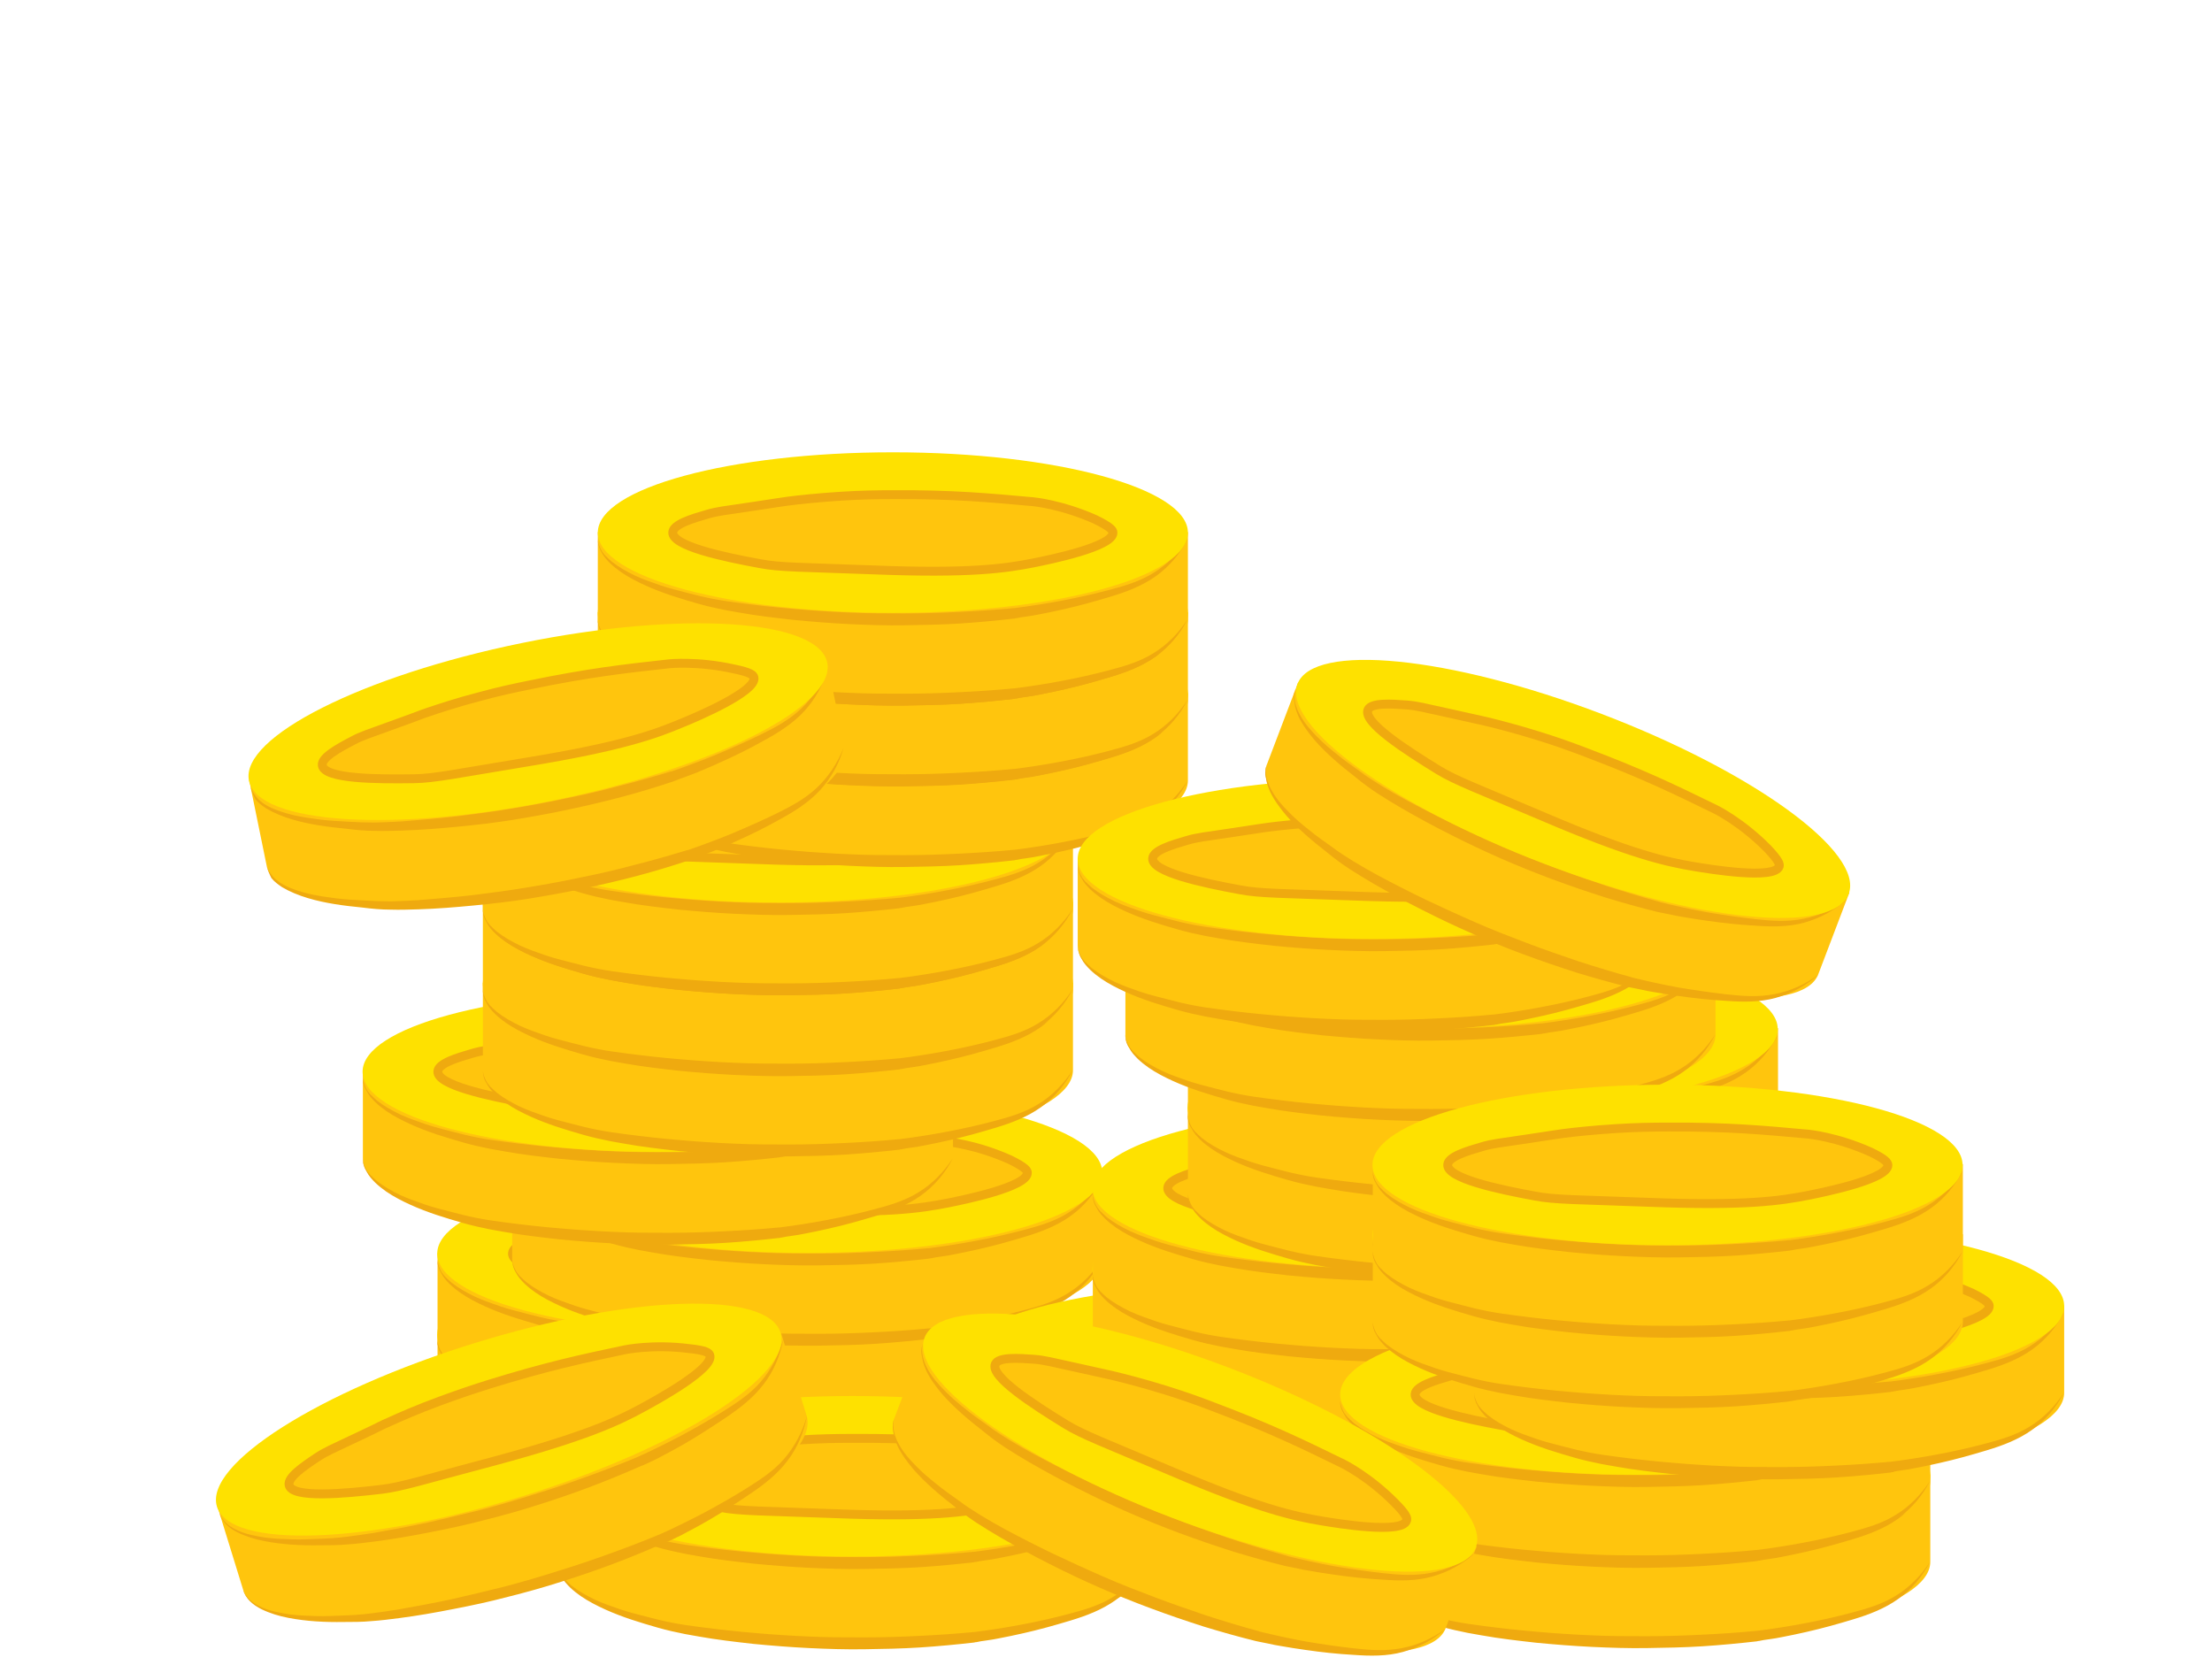 <?xml version="1.0" encoding="utf-8"?>
<!-- Generator: Adobe Illustrator 25.2.1, SVG Export Plug-In . SVG Version: 6.00 Build 0)  -->
<svg version="1.1" id="Layer_1" xmlns="http://www.w3.org/2000/svg" xmlns:xlink="http://www.w3.org/1999/xlink" x="0px" y="0px"
	 viewBox="0 0 746.7 562.2" style="enable-background:new 0 0 746.7 562.2;" xml:space="preserve">
<style type="text/css">
	.st0{fill:#FFC50D;}
	.st1{fill:#EFAA0F;}
	.st2{fill:#FEE100;}
	.st3{fill:none;stroke:#EFAA0F;stroke-width:3;stroke-miterlimit:10;}
</style>
<g>
	<g>
		<path class="st0" d="M147.7,450.3v29.5c0,15,44.6,27.1,99.6,27.1s99.6-12.2,99.6-27.1v-29.5H147.7z"/>
		<g>
			<path class="st1" d="M147.7,479.8c0.1,1.6,0.7,3,1.5,4.3l0.7,0.9c0.2,0.3,0.5,0.6,0.8,0.8c0.5,0.6,1.1,1,1.7,1.6
				c2.4,1.9,5.1,3.4,7.8,4.7c2.8,1.3,5.7,2.3,8.6,3.3c2.9,1,5.9,1.7,8.9,2.5c3,0.8,5.9,1.5,9,2.1c3,0.6,6.1,1,9.1,1.4
				c6.1,0.8,12.3,1.5,18.4,2c3.1,0.3,6.2,0.5,9.2,0.7c3.1,0.2,6.2,0.4,9.2,0.5c6.2,0.3,12.3,0.3,18.5,0.3c6.2,0,12.4-0.2,18.5-0.5
				c6.2-0.3,12.3-0.7,18.5-1.3l0.2,0l3.8-0.5l4-0.6c2.7-0.4,5.4-0.9,8.1-1.4c5.4-1,10.7-2.2,16-3.6c5.3-1.4,10.5-2.9,15.1-5.8
				c4.6-2.8,8.5-6.8,11.5-11.4c-2.5,4.9-6.2,9.3-10.7,12.5c-4.6,3.3-9.9,5.3-15.2,6.9c-5.3,1.6-10.6,3.1-16,4.3
				c-2.7,0.6-5.4,1.2-8.1,1.7c-1.4,0.3-2.7,0.5-4.1,0.7l-2.1,0.3l-1,0.2l-0.5,0.1c-0.2,0-0.3,0-0.7,0.1l0.2,0
				c-6.2,0.7-12.4,1.3-18.6,1.7c-6.2,0.4-12.5,0.5-18.7,0.6c-6.2,0.1-12.5-0.1-18.7-0.4c-6.2-0.3-12.5-0.8-18.7-1.4
				c-6.2-0.7-12.4-1.4-18.5-2.5c-3.1-0.5-6.2-1.1-9.2-1.8c-3.1-0.7-6.1-1.6-9.1-2.5c-6-1.8-11.9-3.9-17.5-6.9
				c-2.8-1.5-5.4-3.2-7.7-5.4c-1.1-1.1-2.2-2.3-2.9-3.7C148.1,482.9,147.6,481.4,147.7,479.8z"/>
		</g>
		<g>
			<path class="st1" d="M147.7,452.7c0.1,1.6,0.7,3,1.5,4.3l0.7,0.9c0.2,0.3,0.5,0.6,0.8,0.8c0.5,0.6,1.1,1,1.7,1.6
				c2.4,1.9,5.1,3.4,7.8,4.7c2.8,1.3,5.7,2.3,8.6,3.3c2.9,1,5.9,1.7,8.9,2.5c3,0.8,5.9,1.5,9,2.1c3,0.6,6.1,1,9.1,1.4
				c6.1,0.8,12.3,1.5,18.4,2c3.1,0.3,6.2,0.5,9.2,0.7c3.1,0.2,6.2,0.4,9.2,0.5c6.2,0.3,12.3,0.3,18.5,0.3c6.2,0,12.4-0.2,18.5-0.5
				c6.2-0.3,12.3-0.7,18.5-1.3l0.2,0l3.8-0.5l4-0.6c2.7-0.4,5.4-0.9,8.1-1.4c5.4-1,10.7-2.2,16-3.6c5.3-1.4,10.5-2.9,15.1-5.8
				c4.6-2.8,8.5-6.8,11.5-11.4c-2.5,4.9-6.2,9.3-10.7,12.5c-4.6,3.3-9.9,5.3-15.2,6.9c-5.3,1.6-10.6,3.1-16,4.3
				c-2.7,0.6-5.4,1.2-8.1,1.7c-1.4,0.3-2.7,0.5-4.1,0.7l-2.1,0.3l-1,0.2l-0.5,0.1c-0.2,0-0.3,0-0.7,0.1l0.2,0
				c-6.2,0.7-12.4,1.3-18.6,1.7c-6.2,0.4-12.5,0.5-18.7,0.6c-6.2,0.1-12.5-0.1-18.7-0.4c-6.2-0.3-12.5-0.8-18.7-1.4
				c-6.2-0.7-12.4-1.4-18.5-2.5c-3.1-0.5-6.2-1.1-9.2-1.8c-3.1-0.7-6.1-1.6-9.1-2.5c-6-1.8-11.9-3.9-17.5-6.9
				c-2.8-1.5-5.4-3.2-7.7-5.4c-1.1-1.1-2.2-2.3-2.9-3.7C148.1,455.8,147.6,454.2,147.7,452.7z"/>
		</g>
		<ellipse class="st2" cx="247.2" cy="450.5" rx="99.6" ry="27.1"/>
		<ellipse class="st0" cx="247.2" cy="450.5" rx="74.3" ry="12.7"/>
		<path class="st3" d="M321.6,450.5c0.2,4.8-21.7,9.2-26.6,10.2c-9.6,1.9-21.5,3.7-54.3,2.4c-23.4-0.9-31.6-0.8-38.2-2.1
			c-12.6-2.3-29.8-6-29.5-10.6c0.2-2.7,6.5-4.6,11.7-6.1c3.4-1,5.1-1.1,15.8-2.7c8.9-1.3,7.5-1.2,11.3-1.7
			c3.8-0.5,10.3-1.2,18.3-1.7c6.4-0.4,11.7-0.5,17.3-0.5c20.3-0.1,31.9,1,47.4,2.4c0,0,9.5,0.9,20.9,6
			C320.9,448.7,321.6,449.8,321.6,450.5z"/>
	</g>
	<g>
		<path class="st0" d="M147.7,423v29.5c0,15,44.6,27.1,99.6,27.1s99.6-12.2,99.6-27.1V423H147.7z"/>
		<g>
			<path class="st1" d="M147.7,452.5c0.1,1.6,0.7,3,1.5,4.3l0.7,0.9c0.2,0.3,0.5,0.6,0.8,0.8c0.5,0.6,1.1,1,1.7,1.6
				c2.4,1.9,5.1,3.4,7.8,4.7c2.8,1.3,5.7,2.3,8.6,3.3c2.9,1,5.9,1.7,8.9,2.5c3,0.8,5.9,1.5,9,2.1c3,0.6,6.1,1,9.1,1.4
				c6.1,0.8,12.3,1.5,18.4,2c3.1,0.3,6.2,0.5,9.2,0.7c3.1,0.2,6.2,0.4,9.2,0.5c6.2,0.3,12.3,0.3,18.5,0.3c6.2,0,12.4-0.2,18.5-0.5
				c6.2-0.3,12.3-0.7,18.5-1.3l0.2,0l3.8-0.5l4-0.6c2.7-0.4,5.4-0.9,8.1-1.4c5.4-1,10.7-2.2,16-3.6c5.3-1.4,10.5-2.9,15.1-5.8
				c4.6-2.8,8.5-6.8,11.5-11.4c-2.5,4.9-6.2,9.3-10.7,12.5c-4.6,3.3-9.9,5.3-15.2,6.9c-5.3,1.6-10.6,3.1-16,4.3
				c-2.7,0.6-5.4,1.2-8.1,1.7c-1.4,0.3-2.7,0.5-4.1,0.7l-2.1,0.3l-1,0.2l-0.5,0.1c-0.2,0-0.3,0-0.7,0.1l0.2,0
				c-6.2,0.7-12.4,1.3-18.6,1.7c-6.2,0.4-12.5,0.5-18.7,0.6c-6.2,0.1-12.5-0.1-18.7-0.4c-6.2-0.3-12.5-0.8-18.7-1.4
				c-6.2-0.7-12.4-1.4-18.5-2.5c-3.1-0.5-6.2-1.1-9.2-1.8c-3.1-0.7-6.1-1.6-9.1-2.5c-6-1.8-11.9-3.9-17.5-6.9
				c-2.8-1.5-5.4-3.2-7.7-5.4c-1.1-1.1-2.2-2.3-2.9-3.7C148.1,455.6,147.6,454.1,147.7,452.5z"/>
		</g>
		<g>
			<path class="st1" d="M147.7,425.4c0.1,1.6,0.7,3,1.5,4.3l0.7,0.9c0.2,0.3,0.5,0.6,0.8,0.8c0.5,0.6,1.1,1,1.7,1.6
				c2.4,1.9,5.1,3.4,7.8,4.7c2.8,1.3,5.7,2.3,8.6,3.3c2.9,1,5.9,1.7,8.9,2.5c3,0.8,5.9,1.5,9,2.1c3,0.6,6.1,1,9.1,1.4
				c6.1,0.8,12.3,1.5,18.4,2c3.1,0.3,6.2,0.5,9.2,0.7c3.1,0.2,6.2,0.4,9.2,0.5c6.2,0.3,12.3,0.3,18.5,0.3c6.2,0,12.4-0.2,18.5-0.5
				c6.2-0.3,12.3-0.7,18.5-1.3l0.2,0l3.8-0.5l4-0.6c2.7-0.4,5.4-0.9,8.1-1.4c5.4-1,10.7-2.2,16-3.6c5.3-1.4,10.5-2.9,15.1-5.8
				c4.6-2.8,8.5-6.8,11.5-11.4c-2.5,4.9-6.2,9.3-10.7,12.5c-4.6,3.3-9.9,5.3-15.2,6.9c-5.3,1.6-10.6,3.1-16,4.3
				c-2.7,0.6-5.4,1.2-8.1,1.7c-1.4,0.3-2.7,0.5-4.1,0.7l-2.1,0.3l-1,0.2l-0.5,0.1c-0.2,0-0.3,0-0.7,0.1l0.2,0
				c-6.2,0.7-12.4,1.3-18.6,1.7c-6.2,0.4-12.5,0.5-18.7,0.6c-6.2,0.1-12.5-0.1-18.7-0.4c-6.2-0.3-12.5-0.8-18.7-1.4
				c-6.2-0.7-12.4-1.4-18.5-2.5c-3.1-0.5-6.2-1.1-9.2-1.8c-3.1-0.7-6.1-1.6-9.1-2.5c-6-1.8-11.9-3.9-17.5-6.9
				c-2.8-1.5-5.4-3.2-7.7-5.4c-1.1-1.1-2.2-2.3-2.9-3.7C148.1,428.5,147.6,426.9,147.7,425.4z"/>
		</g>
		<ellipse class="st2" cx="247.2" cy="423.2" rx="99.6" ry="27.1"/>
		<ellipse class="st0" cx="247.2" cy="423.2" rx="74.3" ry="12.7"/>
		<path class="st3" d="M321.6,423.2c0.2,4.8-21.7,9.2-26.6,10.2c-9.6,1.9-21.5,3.7-54.3,2.4c-23.4-0.9-31.6-0.8-38.2-2.1
			c-12.6-2.3-29.8-6-29.5-10.6c0.2-2.7,6.5-4.6,11.7-6.1c3.4-1,5.1-1.1,15.8-2.7c8.9-1.3,7.5-1.2,11.3-1.7
			c3.8-0.5,10.3-1.2,18.3-1.7c6.4-0.4,11.7-0.5,17.3-0.5c20.3-0.1,31.9,1,47.4,2.4c0,0,9.5,0.9,20.9,6
			C320.9,421.4,321.6,422.5,321.6,423.2z"/>
	</g>
	<g>
		<path class="st0" d="M172.9,395.7v29.5c0,15,44.6,27.1,99.6,27.1s99.6-12.2,99.6-27.1v-29.5H172.9z"/>
		<g>
			<path class="st1" d="M172.9,425.2c0.1,1.6,0.7,3,1.5,4.3l0.7,0.9c0.2,0.3,0.5,0.6,0.8,0.8c0.5,0.6,1.1,1,1.7,1.6
				c2.4,1.9,5.1,3.4,7.8,4.7c2.8,1.3,5.7,2.3,8.6,3.3c2.9,1,5.9,1.7,8.9,2.5c3,0.8,5.9,1.5,9,2.1c3,0.6,6.1,1,9.1,1.4
				c6.1,0.8,12.3,1.5,18.4,2c3.1,0.3,6.2,0.5,9.2,0.7c3.1,0.2,6.2,0.4,9.2,0.5c6.2,0.3,12.3,0.3,18.5,0.3c6.2,0,12.4-0.2,18.5-0.5
				c6.2-0.3,12.3-0.7,18.5-1.3l0.2,0l3.8-0.5l4-0.6c2.7-0.4,5.4-0.9,8.1-1.4c5.4-1,10.7-2.2,16-3.6c5.3-1.4,10.5-2.9,15.1-5.8
				c4.6-2.8,8.5-6.8,11.5-11.4c-2.5,4.9-6.2,9.3-10.7,12.5c-4.6,3.3-9.9,5.3-15.2,6.9c-5.3,1.6-10.6,3.1-16,4.3
				c-2.7,0.6-5.4,1.2-8.1,1.7c-1.4,0.3-2.7,0.5-4.1,0.7l-2.1,0.3l-1,0.2l-0.5,0.1c-0.2,0-0.3,0-0.7,0.1l0.2,0
				c-6.2,0.7-12.4,1.3-18.6,1.7c-6.2,0.4-12.5,0.5-18.7,0.6c-6.2,0.1-12.5-0.1-18.7-0.4c-6.2-0.3-12.5-0.8-18.7-1.4
				c-6.2-0.7-12.4-1.4-18.5-2.5c-3.1-0.5-6.2-1.1-9.2-1.8c-3.1-0.7-6.1-1.6-9.1-2.5c-6-1.8-11.9-3.9-17.5-6.9
				c-2.8-1.5-5.4-3.2-7.7-5.4c-1.1-1.1-2.2-2.3-2.9-3.7C173.3,428.3,172.9,426.8,172.9,425.2z"/>
		</g>
		<g>
			<path class="st1" d="M172.9,398.1c0.1,1.6,0.7,3,1.5,4.3l0.7,0.9c0.2,0.3,0.5,0.6,0.8,0.8c0.5,0.6,1.1,1,1.7,1.6
				c2.4,1.9,5.1,3.4,7.8,4.7c2.8,1.3,5.7,2.3,8.6,3.3c2.9,1,5.9,1.7,8.9,2.5c3,0.8,5.9,1.5,9,2.1c3,0.6,6.1,1,9.1,1.4
				c6.1,0.8,12.3,1.5,18.4,2c3.1,0.3,6.2,0.5,9.2,0.7c3.1,0.2,6.2,0.4,9.2,0.5c6.2,0.3,12.3,0.3,18.5,0.3c6.2,0,12.4-0.2,18.5-0.5
				c6.2-0.3,12.3-0.7,18.5-1.3l0.2,0l3.8-0.5l4-0.6c2.7-0.4,5.4-0.9,8.1-1.4c5.4-1,10.7-2.2,16-3.6c5.3-1.4,10.5-2.9,15.1-5.8
				c4.6-2.8,8.5-6.8,11.5-11.4c-2.5,4.9-6.2,9.3-10.7,12.5c-4.6,3.3-9.9,5.3-15.2,6.9c-5.3,1.6-10.6,3.1-16,4.3
				c-2.7,0.6-5.4,1.2-8.1,1.7c-1.4,0.3-2.7,0.5-4.1,0.7l-2.1,0.3l-1,0.2l-0.5,0.1c-0.2,0-0.3,0-0.7,0.1l0.2,0
				c-6.2,0.7-12.4,1.3-18.6,1.7c-6.2,0.4-12.5,0.5-18.7,0.6c-6.2,0.1-12.5-0.1-18.7-0.4c-6.2-0.3-12.5-0.8-18.7-1.4
				c-6.2-0.7-12.4-1.4-18.5-2.5c-3.1-0.5-6.2-1.1-9.2-1.8c-3.1-0.7-6.1-1.6-9.1-2.5c-6-1.8-11.9-3.9-17.5-6.9
				c-2.8-1.5-5.4-3.2-7.7-5.4c-1.1-1.1-2.2-2.3-2.9-3.7C173.3,401.2,172.9,399.6,172.9,398.1z"/>
		</g>
		<ellipse class="st2" cx="272.5" cy="395.9" rx="99.6" ry="27.1"/>
		<ellipse class="st0" cx="272.5" cy="395.9" rx="74.3" ry="12.7"/>
		<path class="st3" d="M346.8,395.9c0.2,4.8-21.7,9.2-26.6,10.2c-9.6,1.9-21.5,3.7-54.3,2.4c-23.4-0.9-31.6-0.8-38.2-2.1
			c-12.6-2.3-29.8-6-29.5-10.6c0.2-2.7,6.5-4.6,11.7-6.1c3.4-1,5.1-1.1,15.8-2.7c8.9-1.3,7.5-1.2,11.3-1.7
			c3.8-0.5,10.3-1.2,18.3-1.7c6.4-0.4,11.7-0.5,17.3-0.5c20.3-0.1,31.9,1,47.4,2.4c0,0,9.5,0.9,20.9,6
			C346.2,394.1,346.8,395.2,346.8,395.9z"/>
	</g>
	<g>
		<path class="st0" d="M122.5,361.5v29.5c0,15,44.6,27.1,99.6,27.1s99.6-12.2,99.6-27.1v-29.5H122.5z"/>
		<g>
			<path class="st1" d="M122.5,391.1c0.1,1.6,0.7,3,1.5,4.3l0.7,0.9c0.2,0.3,0.5,0.6,0.8,0.8c0.5,0.6,1.1,1,1.7,1.6
				c2.4,1.9,5.1,3.4,7.8,4.7c2.8,1.3,5.7,2.3,8.6,3.3c2.9,1,5.9,1.7,8.9,2.5c3,0.8,5.9,1.5,9,2.1c3,0.6,6.1,1,9.1,1.4
				c6.1,0.8,12.3,1.5,18.4,2c3.1,0.3,6.2,0.5,9.2,0.7c3.1,0.2,6.2,0.4,9.2,0.5c6.2,0.3,12.3,0.3,18.5,0.3c6.2,0,12.4-0.2,18.5-0.5
				c6.2-0.3,12.3-0.7,18.5-1.3l0.2,0l3.8-0.5l4-0.6c2.7-0.4,5.4-0.9,8.1-1.4c5.4-1,10.7-2.2,16-3.6c5.3-1.4,10.5-2.9,15.1-5.8
				c4.6-2.8,8.5-6.8,11.5-11.4c-2.5,4.9-6.2,9.3-10.7,12.5c-4.6,3.3-9.9,5.3-15.2,6.9c-5.3,1.6-10.6,3.1-16,4.3
				c-2.7,0.6-5.4,1.2-8.1,1.7c-1.4,0.3-2.7,0.5-4.1,0.7l-2.1,0.3l-1,0.2l-0.5,0.1c-0.2,0-0.3,0-0.7,0.1l0.2,0
				c-6.2,0.7-12.4,1.3-18.6,1.7c-6.2,0.4-12.5,0.5-18.7,0.6c-6.2,0.1-12.5-0.1-18.7-0.4c-6.2-0.3-12.5-0.8-18.7-1.4
				c-6.2-0.7-12.4-1.4-18.5-2.5c-3.1-0.5-6.2-1.1-9.2-1.8c-3.1-0.7-6.1-1.6-9.1-2.5c-6-1.8-11.9-3.9-17.5-6.9
				c-2.8-1.5-5.4-3.2-7.7-5.4c-1.1-1.1-2.2-2.3-2.9-3.7C122.9,394.2,122.4,392.6,122.5,391.1z"/>
		</g>
		<g>
			<path class="st1" d="M122.5,363.9c0.1,1.6,0.7,3,1.5,4.3l0.7,0.9c0.2,0.3,0.5,0.6,0.8,0.8c0.5,0.6,1.1,1,1.7,1.6
				c2.4,1.9,5.1,3.4,7.8,4.7c2.8,1.3,5.7,2.3,8.6,3.3c2.9,1,5.9,1.7,8.9,2.5c3,0.8,5.9,1.5,9,2.1c3,0.6,6.1,1,9.1,1.4
				c6.1,0.8,12.3,1.5,18.4,2c3.1,0.3,6.2,0.5,9.2,0.7c3.1,0.2,6.2,0.4,9.2,0.5c6.2,0.3,12.3,0.3,18.5,0.3c6.2,0,12.4-0.2,18.5-0.5
				c6.2-0.3,12.3-0.7,18.5-1.3l0.2,0l3.8-0.5l4-0.6c2.7-0.4,5.4-0.9,8.1-1.4c5.4-1,10.7-2.2,16-3.6c5.3-1.4,10.5-2.9,15.1-5.8
				c4.6-2.8,8.5-6.8,11.5-11.4c-2.5,4.9-6.2,9.3-10.7,12.5c-4.6,3.3-9.9,5.3-15.2,6.9c-5.3,1.6-10.6,3.1-16,4.3
				c-2.7,0.6-5.4,1.2-8.1,1.7c-1.4,0.3-2.7,0.5-4.1,0.7l-2.1,0.3l-1,0.2l-0.5,0.1c-0.2,0-0.3,0-0.7,0.1l0.2,0
				c-6.2,0.7-12.4,1.3-18.6,1.7c-6.2,0.4-12.5,0.5-18.7,0.6c-6.2,0.1-12.5-0.1-18.7-0.4c-6.2-0.3-12.5-0.8-18.7-1.4
				c-6.2-0.7-12.4-1.4-18.5-2.5c-3.1-0.5-6.2-1.1-9.2-1.8c-3.1-0.7-6.1-1.6-9.1-2.5c-6-1.8-11.9-3.9-17.5-6.9
				c-2.8-1.5-5.4-3.2-7.7-5.4c-1.1-1.1-2.2-2.3-2.9-3.7C122.9,367,122.4,365.5,122.5,363.9z"/>
		</g>
		<ellipse class="st2" cx="222" cy="361.8" rx="99.6" ry="27.1"/>
		<ellipse class="st0" cx="222" cy="361.8" rx="74.3" ry="12.7"/>
		<path class="st3" d="M296.4,361.8c0.2,4.8-21.7,9.2-26.6,10.2c-9.6,1.9-21.5,3.7-54.3,2.4c-23.4-0.9-31.6-0.8-38.2-2.1
			c-12.6-2.3-29.8-6-29.5-10.6c0.2-2.7,6.5-4.6,11.7-6.1c3.4-1,5.1-1.1,15.8-2.7c8.9-1.3,7.5-1.2,11.3-1.7
			c3.8-0.5,10.3-1.2,18.3-1.7c6.4-0.4,11.7-0.5,17.3-0.5c20.3-0.1,31.9,1,47.4,2.4c0,0,9.5,0.9,20.9,6
			C295.7,359.9,296.3,361,296.4,361.8z"/>
	</g>
	<g>
		<path class="st0" d="M163,331.8v29.5c0,15,44.6,27.1,99.6,27.1s99.6-12.2,99.6-27.1v-29.5H163z"/>
		<g>
			<path class="st1" d="M163,361.3c0.1,1.6,0.7,3,1.5,4.3l0.7,0.9c0.2,0.3,0.5,0.6,0.8,0.8c0.5,0.6,1.1,1,1.7,1.6
				c2.4,1.9,5.1,3.4,7.8,4.7c2.8,1.3,5.7,2.3,8.6,3.3c2.9,1,5.9,1.7,8.9,2.5c3,0.8,5.9,1.5,9,2.1c3,0.6,6.1,1,9.1,1.4
				c6.1,0.8,12.3,1.5,18.4,2c3.1,0.3,6.2,0.5,9.2,0.7c3.1,0.2,6.2,0.4,9.2,0.5c6.2,0.3,12.3,0.3,18.5,0.3c6.2,0,12.4-0.2,18.5-0.5
				c6.2-0.3,12.3-0.7,18.5-1.3l0.2,0l3.8-0.5l4-0.6c2.7-0.4,5.4-0.9,8.1-1.4c5.4-1,10.7-2.2,16-3.6c5.3-1.4,10.5-2.9,15.1-5.8
				c4.6-2.8,8.5-6.8,11.5-11.4c-2.5,4.9-6.2,9.3-10.7,12.5c-4.6,3.3-9.9,5.3-15.2,6.9c-5.3,1.6-10.6,3.1-16,4.3
				c-2.7,0.6-5.4,1.2-8.1,1.7c-1.4,0.3-2.7,0.5-4.1,0.7l-2.1,0.3l-1,0.2l-0.5,0.1c-0.2,0-0.3,0-0.7,0.1l0.2,0
				c-6.2,0.7-12.4,1.3-18.6,1.7c-6.2,0.4-12.5,0.5-18.7,0.6c-6.2,0.1-12.5-0.1-18.7-0.4c-6.2-0.3-12.5-0.8-18.7-1.4
				c-6.2-0.7-12.4-1.4-18.5-2.5c-3.1-0.5-6.2-1.1-9.2-1.8c-3.1-0.7-6.1-1.6-9.1-2.5c-6-1.8-11.9-3.9-17.5-6.9
				c-2.8-1.5-5.4-3.2-7.7-5.4c-1.1-1.1-2.2-2.3-2.9-3.7C163.4,364.5,163,362.9,163,361.3z"/>
		</g>
		<g>
			<path class="st1" d="M163,334.2c0.1,1.6,0.7,3,1.5,4.3l0.7,0.9c0.2,0.3,0.5,0.6,0.8,0.8c0.5,0.6,1.1,1,1.7,1.6
				c2.4,1.9,5.1,3.4,7.8,4.7c2.8,1.3,5.7,2.3,8.6,3.3c2.9,1,5.9,1.7,8.9,2.5c3,0.8,5.9,1.5,9,2.1c3,0.6,6.1,1,9.1,1.4
				c6.1,0.8,12.3,1.5,18.4,2c3.1,0.3,6.2,0.5,9.2,0.7c3.1,0.2,6.2,0.4,9.2,0.5c6.2,0.3,12.3,0.3,18.5,0.3c6.2,0,12.4-0.2,18.5-0.5
				c6.2-0.3,12.3-0.7,18.5-1.3l0.2,0l3.8-0.5l4-0.6c2.7-0.4,5.4-0.9,8.1-1.4c5.4-1,10.7-2.2,16-3.6c5.3-1.4,10.5-2.9,15.1-5.8
				c4.6-2.8,8.5-6.8,11.5-11.4c-2.5,4.9-6.2,9.3-10.7,12.5c-4.6,3.3-9.9,5.3-15.2,6.9c-5.3,1.6-10.6,3.1-16,4.3
				c-2.7,0.6-5.4,1.2-8.1,1.7c-1.4,0.3-2.7,0.5-4.1,0.7l-2.1,0.3l-1,0.2l-0.5,0.1c-0.2,0-0.3,0-0.7,0.1l0.2,0
				c-6.2,0.7-12.4,1.3-18.6,1.7c-6.2,0.4-12.5,0.5-18.7,0.6c-6.2,0.1-12.5-0.1-18.7-0.4c-6.2-0.3-12.5-0.8-18.7-1.4
				c-6.2-0.7-12.4-1.4-18.5-2.5c-3.1-0.5-6.2-1.1-9.2-1.8c-3.1-0.7-6.1-1.6-9.1-2.5c-6-1.8-11.9-3.9-17.5-6.9
				c-2.8-1.5-5.4-3.2-7.7-5.4c-1.1-1.1-2.2-2.3-2.9-3.7C163.4,337.3,163,335.8,163,334.2z"/>
		</g>
		<ellipse class="st2" cx="262.6" cy="332.1" rx="99.6" ry="27.1"/>
		<ellipse class="st0" cx="262.6" cy="332.1" rx="74.3" ry="12.7"/>
		<path class="st3" d="M336.9,332.1c0.2,4.8-21.7,9.2-26.6,10.2c-9.6,1.9-21.5,3.7-54.3,2.4c-23.4-0.9-31.6-0.8-38.2-2.1
			c-12.6-2.3-29.8-6-29.5-10.6c0.2-2.7,6.5-4.6,11.7-6.1c3.4-1,5.1-1.1,15.8-2.7c8.9-1.3,7.5-1.2,11.3-1.7
			c3.8-0.5,10.3-1.2,18.3-1.7c6.4-0.4,11.7-0.5,17.3-0.5c20.3-0.1,31.9,1,47.4,2.4c0,0,9.5,0.9,20.9,6
			C336.3,330.2,336.9,331.3,336.9,332.1z"/>
	</g>
	<g>
		<path class="st0" d="M163,304.5V334c0,15,44.6,27.1,99.6,27.1s99.6-12.2,99.6-27.1v-29.5H163z"/>
		<g>
			<path class="st1" d="M163,334c0.1,1.6,0.7,3,1.5,4.3l0.7,0.9c0.2,0.3,0.5,0.6,0.8,0.8c0.5,0.6,1.1,1,1.7,1.6
				c2.4,1.9,5.1,3.4,7.8,4.7c2.8,1.3,5.7,2.3,8.6,3.3c2.9,1,5.9,1.7,8.9,2.5c3,0.8,5.9,1.5,9,2.1c3,0.6,6.1,1,9.1,1.4
				c6.1,0.8,12.3,1.5,18.4,2c3.1,0.3,6.2,0.5,9.2,0.7c3.1,0.2,6.2,0.4,9.2,0.5c6.2,0.3,12.3,0.3,18.5,0.3c6.2,0,12.4-0.2,18.5-0.5
				c6.2-0.3,12.3-0.7,18.5-1.3l0.2,0l3.8-0.5l4-0.6c2.7-0.4,5.4-0.9,8.1-1.4c5.4-1,10.7-2.2,16-3.6c5.3-1.4,10.5-2.9,15.1-5.8
				c4.6-2.8,8.5-6.8,11.5-11.4c-2.5,4.9-6.2,9.3-10.7,12.5c-4.6,3.3-9.9,5.3-15.2,6.9c-5.3,1.6-10.6,3.1-16,4.3
				c-2.7,0.6-5.4,1.2-8.1,1.7c-1.4,0.3-2.7,0.5-4.1,0.7l-2.1,0.3l-1,0.2l-0.5,0.1c-0.2,0-0.3,0-0.7,0.1l0.2,0
				c-6.2,0.7-12.4,1.3-18.6,1.7c-6.2,0.4-12.5,0.5-18.7,0.6c-6.2,0.1-12.5-0.1-18.7-0.4c-6.2-0.3-12.5-0.8-18.7-1.4
				c-6.2-0.7-12.4-1.4-18.5-2.5c-3.1-0.5-6.2-1.1-9.2-1.8c-3.1-0.7-6.1-1.6-9.1-2.5c-6-1.8-11.9-3.9-17.5-6.9
				c-2.8-1.5-5.4-3.2-7.7-5.4c-1.1-1.1-2.2-2.3-2.9-3.7C163.4,337.2,163,335.6,163,334z"/>
		</g>
		<g>
			<path class="st1" d="M163,306.9c0.1,1.6,0.7,3,1.5,4.3l0.7,0.9c0.2,0.3,0.5,0.6,0.8,0.8c0.5,0.6,1.1,1,1.7,1.6
				c2.4,1.9,5.1,3.4,7.8,4.7c2.8,1.3,5.7,2.3,8.6,3.3c2.9,1,5.9,1.7,8.9,2.5c3,0.8,5.9,1.5,9,2.1c3,0.6,6.1,1,9.1,1.4
				c6.1,0.8,12.3,1.5,18.4,2c3.1,0.3,6.2,0.5,9.2,0.7c3.1,0.2,6.2,0.4,9.2,0.5c6.2,0.3,12.3,0.3,18.5,0.3c6.2,0,12.4-0.2,18.5-0.5
				c6.2-0.3,12.3-0.7,18.5-1.3l0.2,0l3.8-0.5l4-0.6c2.7-0.4,5.4-0.9,8.1-1.4c5.4-1,10.7-2.2,16-3.6c5.3-1.4,10.5-2.9,15.1-5.8
				c4.6-2.8,8.5-6.8,11.5-11.4c-2.5,4.9-6.2,9.3-10.7,12.5c-4.6,3.3-9.9,5.3-15.2,6.9c-5.3,1.6-10.6,3.1-16,4.3
				c-2.7,0.6-5.4,1.2-8.1,1.7c-1.4,0.3-2.7,0.5-4.1,0.7l-2.1,0.3l-1,0.2l-0.5,0.1c-0.2,0-0.3,0-0.7,0.1l0.2,0
				c-6.2,0.7-12.4,1.3-18.6,1.7c-6.2,0.4-12.5,0.5-18.7,0.6c-6.2,0.1-12.5-0.1-18.7-0.4c-6.2-0.3-12.5-0.8-18.7-1.4
				c-6.2-0.7-12.4-1.4-18.5-2.5c-3.1-0.5-6.2-1.1-9.2-1.8c-3.1-0.7-6.1-1.6-9.1-2.5c-6-1.8-11.9-3.9-17.5-6.9
				c-2.8-1.5-5.4-3.2-7.7-5.4c-1.1-1.1-2.2-2.3-2.9-3.7C163.4,310,163,308.5,163,306.9z"/>
		</g>
		<ellipse class="st2" cx="262.6" cy="304.8" rx="99.6" ry="27.1"/>
		<ellipse class="st0" cx="262.6" cy="304.8" rx="74.3" ry="12.7"/>
		<path class="st3" d="M336.9,304.8c0.2,4.8-21.7,9.2-26.6,10.2c-9.6,1.9-21.5,3.7-54.3,2.4c-23.4-0.9-31.6-0.8-38.2-2.1
			c-12.6-2.3-29.8-6-29.5-10.6c0.2-2.7,6.5-4.6,11.7-6.1c3.4-1,5.1-1.1,15.8-2.7c8.9-1.3,7.5-1.2,11.3-1.7
			c3.8-0.5,10.3-1.2,18.3-1.7c6.4-0.4,11.7-0.5,17.3-0.5c20.3-0.1,31.9,1,47.4,2.4c0,0,9.5,0.9,20.9,6
			C336.3,302.9,336.9,304,336.9,304.8z"/>
	</g>
	<g>
		<path class="st0" d="M163,277.4v29.5c0,15,44.6,27.1,99.6,27.1s99.6-12.2,99.6-27.1v-29.5H163z"/>
		<g>
			<path class="st1" d="M163,306.9c0.1,1.6,0.7,3,1.5,4.3l0.7,0.9c0.2,0.3,0.5,0.6,0.8,0.8c0.5,0.6,1.1,1,1.7,1.6
				c2.4,1.9,5.1,3.4,7.8,4.7c2.8,1.3,5.7,2.3,8.6,3.3c2.9,1,5.9,1.7,8.9,2.5c3,0.8,5.9,1.5,9,2.1c3,0.6,6.1,1,9.1,1.4
				c6.1,0.8,12.3,1.5,18.4,2c3.1,0.3,6.2,0.5,9.2,0.7c3.1,0.2,6.2,0.4,9.2,0.5c6.2,0.3,12.3,0.3,18.5,0.3c6.2,0,12.4-0.2,18.5-0.5
				c6.2-0.3,12.3-0.7,18.5-1.3l0.2,0l3.8-0.5l4-0.6c2.7-0.4,5.4-0.9,8.1-1.4c5.4-1,10.7-2.2,16-3.6c5.3-1.4,10.5-2.9,15.1-5.8
				c4.6-2.8,8.5-6.8,11.5-11.4c-2.5,4.9-6.2,9.3-10.7,12.5c-4.6,3.3-9.9,5.3-15.2,6.9c-5.3,1.6-10.6,3.1-16,4.3
				c-2.7,0.6-5.4,1.2-8.1,1.7c-1.4,0.3-2.7,0.5-4.1,0.7l-2.1,0.3l-1,0.2l-0.5,0.1c-0.2,0-0.3,0-0.7,0.1l0.2,0
				c-6.2,0.7-12.4,1.3-18.6,1.7c-6.2,0.4-12.5,0.5-18.7,0.6c-6.2,0.1-12.5-0.1-18.7-0.4c-6.2-0.3-12.5-0.8-18.7-1.4
				c-6.2-0.7-12.4-1.4-18.5-2.5c-3.1-0.5-6.2-1.1-9.2-1.8c-3.1-0.7-6.1-1.6-9.1-2.5c-6-1.8-11.9-3.9-17.5-6.9
				c-2.8-1.5-5.4-3.2-7.7-5.4c-1.1-1.1-2.2-2.3-2.9-3.7C163.4,310,163,308.5,163,306.9z"/>
		</g>
		<g>
			<path class="st1" d="M163,279.8c0.1,1.6,0.7,3,1.5,4.3l0.7,0.9c0.2,0.3,0.5,0.6,0.8,0.8c0.5,0.6,1.1,1,1.7,1.6
				c2.4,1.9,5.1,3.4,7.8,4.7c2.8,1.3,5.7,2.3,8.6,3.3c2.9,1,5.9,1.7,8.9,2.5c3,0.8,5.9,1.5,9,2.1c3,0.6,6.1,1,9.1,1.4
				c6.1,0.8,12.3,1.5,18.4,2c3.1,0.3,6.2,0.5,9.2,0.7c3.1,0.2,6.2,0.4,9.2,0.5c6.2,0.3,12.3,0.3,18.5,0.3c6.2,0,12.4-0.2,18.5-0.5
				c6.2-0.3,12.3-0.7,18.5-1.3l0.2,0l3.8-0.5l4-0.6c2.7-0.4,5.4-0.9,8.1-1.4c5.4-1,10.7-2.2,16-3.6c5.3-1.4,10.5-2.9,15.1-5.8
				c4.6-2.8,8.5-6.8,11.5-11.4c-2.5,4.9-6.2,9.3-10.7,12.5c-4.6,3.3-9.9,5.3-15.2,6.9c-5.3,1.6-10.6,3.1-16,4.3
				c-2.7,0.6-5.4,1.2-8.1,1.7c-1.4,0.3-2.7,0.5-4.1,0.7l-2.1,0.3l-1,0.2l-0.5,0.1c-0.2,0-0.3,0-0.7,0.1l0.2,0
				c-6.2,0.7-12.4,1.3-18.6,1.7c-6.2,0.4-12.5,0.5-18.7,0.6c-6.2,0.1-12.5-0.1-18.7-0.4c-6.2-0.3-12.5-0.8-18.7-1.4
				c-6.2-0.7-12.4-1.4-18.5-2.5c-3.1-0.5-6.2-1.1-9.2-1.8c-3.1-0.7-6.1-1.6-9.1-2.5c-6-1.8-11.9-3.9-17.5-6.9
				c-2.8-1.5-5.4-3.2-7.7-5.4c-1.1-1.1-2.2-2.3-2.9-3.7C163.4,282.9,163,281.3,163,279.8z"/>
		</g>
		<ellipse class="st2" cx="262.6" cy="277.6" rx="99.6" ry="27.1"/>
		<ellipse class="st0" cx="262.6" cy="277.6" rx="74.3" ry="12.7"/>
		<path class="st3" d="M336.9,277.6c0.2,4.8-21.7,9.2-26.6,10.2c-9.6,1.9-21.5,3.7-54.3,2.4c-23.4-0.9-31.6-0.8-38.2-2.1
			c-12.6-2.3-29.8-6-29.5-10.6c0.2-2.7,6.5-4.6,11.7-6.1c3.4-1,5.1-1.1,15.8-2.7c8.9-1.3,7.5-1.2,11.3-1.7
			c3.8-0.5,10.3-1.2,18.3-1.7c6.4-0.4,11.7-0.5,17.3-0.5c20.3-0.1,31.9,1,47.4,2.4c0,0,9.5,0.9,20.9,6
			C336.3,275.8,336.9,276.8,336.9,277.6z"/>
	</g>
	<g>
		<path class="st0" d="M201.8,234v29.5c0,15,44.6,27.1,99.6,27.1s99.6-12.2,99.6-27.1V234H201.8z"/>
		<g>
			<path class="st1" d="M201.8,263.6c0.1,1.6,0.7,3,1.5,4.3l0.7,0.9c0.2,0.3,0.5,0.6,0.8,0.8c0.5,0.6,1.1,1,1.7,1.6
				c2.4,1.9,5.1,3.4,7.8,4.7c2.8,1.3,5.7,2.3,8.6,3.3c2.9,1,5.9,1.7,8.9,2.5c3,0.8,5.9,1.5,9,2.1c3,0.6,6.1,1,9.1,1.4
				c6.1,0.8,12.3,1.5,18.4,2c3.1,0.3,6.2,0.5,9.2,0.7c3.1,0.2,6.2,0.4,9.2,0.5c6.2,0.3,12.3,0.3,18.5,0.3c6.2,0,12.4-0.2,18.5-0.5
				c6.2-0.3,12.3-0.7,18.5-1.3l0.2,0l3.8-0.5l4-0.6c2.7-0.4,5.4-0.9,8.1-1.4c5.4-1,10.7-2.2,16-3.6c5.3-1.4,10.5-2.9,15.1-5.8
				c4.6-2.8,8.5-6.8,11.5-11.4c-2.5,4.9-6.2,9.3-10.7,12.5c-4.6,3.3-9.9,5.3-15.2,6.9c-5.3,1.6-10.6,3.1-16,4.3
				c-2.7,0.6-5.4,1.2-8.1,1.7c-1.4,0.3-2.7,0.5-4.1,0.7l-2.1,0.3l-1,0.2l-0.5,0.1c-0.2,0-0.3,0-0.7,0.1l0.2,0
				c-6.2,0.7-12.4,1.3-18.6,1.7c-6.2,0.4-12.5,0.5-18.7,0.6c-6.2,0.1-12.5-0.1-18.7-0.4c-6.2-0.3-12.5-0.8-18.7-1.4
				c-6.2-0.7-12.4-1.4-18.5-2.5c-3.1-0.5-6.2-1.1-9.2-1.8c-3.1-0.7-6.1-1.6-9.1-2.5c-6-1.8-11.9-3.9-17.5-6.9
				c-2.8-1.5-5.4-3.2-7.7-5.4c-1.1-1.1-2.2-2.3-2.9-3.7C202.2,266.7,201.8,265.1,201.8,263.6z"/>
		</g>
		<g>
			<path class="st1" d="M201.8,236.4c0.1,1.6,0.7,3,1.5,4.3l0.7,0.9c0.2,0.3,0.5,0.6,0.8,0.8c0.5,0.6,1.1,1,1.7,1.6
				c2.4,1.9,5.1,3.4,7.8,4.7c2.8,1.3,5.7,2.3,8.6,3.3c2.9,1,5.9,1.7,8.9,2.5c3,0.8,5.9,1.5,9,2.1c3,0.6,6.1,1,9.1,1.4
				c6.1,0.8,12.3,1.5,18.4,2c3.1,0.3,6.2,0.5,9.2,0.7c3.1,0.2,6.2,0.4,9.2,0.5c6.2,0.3,12.3,0.3,18.5,0.3c6.2,0,12.4-0.2,18.5-0.5
				c6.2-0.3,12.3-0.7,18.5-1.3l0.2,0l3.8-0.5l4-0.6c2.7-0.4,5.4-0.9,8.1-1.4c5.4-1,10.7-2.2,16-3.6c5.3-1.4,10.5-2.9,15.1-5.8
				c4.6-2.8,8.5-6.8,11.5-11.4c-2.5,4.9-6.2,9.3-10.7,12.5c-4.6,3.3-9.9,5.3-15.2,6.9c-5.3,1.6-10.6,3.1-16,4.3
				c-2.7,0.6-5.4,1.2-8.1,1.7c-1.4,0.3-2.7,0.5-4.1,0.7l-2.1,0.3l-1,0.2l-0.5,0.1c-0.2,0-0.3,0-0.7,0.1l0.2,0
				c-6.2,0.7-12.4,1.3-18.6,1.7c-6.2,0.4-12.5,0.5-18.7,0.6c-6.2,0.1-12.5-0.1-18.7-0.4c-6.2-0.3-12.5-0.8-18.7-1.4
				c-6.2-0.7-12.4-1.4-18.5-2.5c-3.1-0.5-6.2-1.1-9.2-1.8c-3.1-0.7-6.1-1.6-9.1-2.5c-6-1.8-11.9-3.9-17.5-6.9
				c-2.8-1.5-5.4-3.2-7.7-5.4c-1.1-1.1-2.2-2.3-2.9-3.7C202.2,239.5,201.8,238,201.8,236.4z"/>
		</g>
		<ellipse class="st2" cx="301.4" cy="234.3" rx="99.6" ry="27.1"/>
		<ellipse class="st0" cx="301.4" cy="234.3" rx="74.3" ry="12.7"/>
		<path class="st3" d="M375.7,234.3c0.2,4.8-21.7,9.2-26.6,10.2c-9.6,1.9-21.5,3.7-54.3,2.4c-23.4-0.9-31.6-0.8-38.2-2.1
			c-12.6-2.3-29.8-6-29.5-10.6c0.2-2.7,6.5-4.6,11.7-6.1c3.4-1,5.1-1.1,15.8-2.7c8.9-1.3,7.5-1.2,11.3-1.7
			c3.8-0.5,10.3-1.2,18.3-1.7c6.4-0.4,11.7-0.5,17.3-0.5c20.3-0.1,31.9,1,47.4,2.4c0,0,9.5,0.9,20.9,6
			C375.1,232.4,375.7,233.5,375.7,234.3z"/>
	</g>
	<g>
		<path class="st0" d="M201.8,206.7v29.5c0,15,44.6,27.1,99.6,27.1s99.6-12.2,99.6-27.1v-29.5H201.8z"/>
		<g>
			<path class="st1" d="M201.8,236.3c0.1,1.6,0.7,3,1.5,4.3l0.7,0.9c0.2,0.3,0.5,0.6,0.8,0.8c0.5,0.6,1.1,1,1.7,1.6
				c2.4,1.9,5.1,3.4,7.8,4.7c2.8,1.3,5.7,2.3,8.6,3.3c2.9,1,5.9,1.7,8.9,2.5c3,0.8,5.9,1.5,9,2.1c3,0.6,6.1,1,9.1,1.4
				c6.1,0.8,12.3,1.5,18.4,2c3.1,0.3,6.2,0.5,9.2,0.7c3.1,0.2,6.2,0.4,9.2,0.5c6.2,0.3,12.3,0.3,18.5,0.3c6.2,0,12.4-0.2,18.5-0.5
				c6.2-0.3,12.3-0.7,18.5-1.3l0.2,0l3.8-0.5l4-0.6c2.7-0.4,5.4-0.9,8.1-1.4c5.4-1,10.7-2.2,16-3.6c5.3-1.4,10.5-2.9,15.1-5.8
				c4.6-2.8,8.5-6.8,11.5-11.4c-2.5,4.9-6.2,9.3-10.7,12.5c-4.6,3.3-9.9,5.3-15.2,6.9c-5.3,1.6-10.6,3.1-16,4.3
				c-2.7,0.6-5.4,1.2-8.1,1.7c-1.4,0.3-2.7,0.5-4.1,0.7l-2.1,0.3l-1,0.2l-0.5,0.1c-0.2,0-0.3,0-0.7,0.1l0.2,0
				c-6.2,0.7-12.4,1.3-18.6,1.7c-6.2,0.4-12.5,0.5-18.7,0.6c-6.2,0.1-12.5-0.1-18.7-0.4c-6.2-0.3-12.5-0.8-18.7-1.4
				c-6.2-0.7-12.4-1.4-18.5-2.5c-3.1-0.5-6.2-1.1-9.2-1.8c-3.1-0.7-6.1-1.6-9.1-2.5c-6-1.8-11.9-3.9-17.5-6.9
				c-2.8-1.5-5.4-3.2-7.7-5.4c-1.1-1.1-2.2-2.3-2.9-3.7C202.2,239.4,201.8,237.8,201.8,236.3z"/>
		</g>
		<g>
			<path class="st1" d="M201.8,209.1c0.1,1.6,0.7,3,1.5,4.3l0.7,0.9c0.2,0.3,0.5,0.6,0.8,0.8c0.5,0.6,1.1,1,1.7,1.6
				c2.4,1.9,5.1,3.4,7.8,4.7c2.8,1.3,5.7,2.3,8.6,3.3c2.9,1,5.9,1.7,8.9,2.5c3,0.8,5.9,1.5,9,2.1c3,0.6,6.1,1,9.1,1.4
				c6.1,0.8,12.3,1.5,18.4,2c3.1,0.3,6.2,0.5,9.2,0.7c3.1,0.2,6.2,0.4,9.2,0.5c6.2,0.3,12.3,0.3,18.5,0.3c6.2,0,12.4-0.2,18.5-0.5
				c6.2-0.3,12.3-0.7,18.5-1.3l0.2,0l3.8-0.5l4-0.6c2.7-0.4,5.4-0.9,8.1-1.4c5.4-1,10.7-2.2,16-3.6c5.3-1.4,10.5-2.9,15.1-5.8
				c4.6-2.8,8.5-6.8,11.5-11.4c-2.5,4.9-6.2,9.3-10.7,12.5c-4.6,3.3-9.9,5.3-15.2,6.9c-5.3,1.6-10.6,3.1-16,4.3
				c-2.7,0.6-5.4,1.2-8.1,1.7c-1.4,0.3-2.7,0.5-4.1,0.7l-2.1,0.3l-1,0.2l-0.5,0.1c-0.2,0-0.3,0-0.7,0.1l0.2,0
				c-6.2,0.7-12.4,1.3-18.6,1.7c-6.2,0.4-12.5,0.5-18.7,0.6c-6.2,0.1-12.5-0.1-18.7-0.4c-6.2-0.3-12.5-0.8-18.7-1.4
				c-6.2-0.7-12.4-1.4-18.5-2.5c-3.1-0.5-6.2-1.1-9.2-1.8c-3.1-0.7-6.1-1.6-9.1-2.5c-6-1.8-11.9-3.9-17.5-6.9
				c-2.8-1.5-5.4-3.2-7.7-5.4c-1.1-1.1-2.2-2.3-2.9-3.7C202.2,212.2,201.8,210.7,201.8,209.1z"/>
		</g>
		<ellipse class="st2" cx="301.4" cy="207" rx="99.6" ry="27.1"/>
		<ellipse class="st0" cx="301.4" cy="207" rx="74.3" ry="12.7"/>
		<path class="st3" d="M375.7,207c0.2,4.8-21.7,9.2-26.6,10.2c-9.6,1.9-21.5,3.7-54.3,2.4c-23.4-0.9-31.6-0.8-38.2-2.1
			c-12.6-2.3-29.8-6-29.5-10.6c0.2-2.7,6.5-4.6,11.7-6.1c3.4-1,5.1-1.1,15.8-2.7c8.9-1.3,7.5-1.2,11.3-1.7
			c3.8-0.5,10.3-1.2,18.3-1.7c6.4-0.4,11.7-0.5,17.3-0.5c20.3-0.1,31.9,1,47.4,2.4c0,0,9.5,0.9,20.9,6
			C375.1,205.2,375.7,206.2,375.7,207z"/>
	</g>
	<g>
		<path class="st0" d="M201.8,179.6v29.5c0,15,44.6,27.1,99.6,27.1s99.6-12.2,99.6-27.1v-29.5H201.8z"/>
		<g>
			<path class="st1" d="M201.8,209.1c0.1,1.6,0.7,3,1.5,4.3l0.7,0.9c0.2,0.3,0.5,0.6,0.8,0.8c0.5,0.6,1.1,1,1.7,1.6
				c2.4,1.9,5.1,3.4,7.8,4.7c2.8,1.3,5.7,2.3,8.6,3.3c2.9,1,5.9,1.7,8.9,2.5c3,0.8,5.9,1.5,9,2.1c3,0.6,6.1,1,9.1,1.4
				c6.1,0.8,12.3,1.5,18.4,2c3.1,0.3,6.2,0.5,9.2,0.7c3.1,0.2,6.2,0.4,9.2,0.5c6.2,0.3,12.3,0.3,18.5,0.3c6.2,0,12.4-0.2,18.5-0.5
				c6.2-0.3,12.3-0.7,18.5-1.3l0.2,0l3.8-0.5l4-0.6c2.7-0.4,5.4-0.9,8.1-1.4c5.4-1,10.7-2.2,16-3.6c5.3-1.4,10.5-2.9,15.1-5.8
				c4.6-2.8,8.5-6.8,11.5-11.4c-2.5,4.9-6.2,9.3-10.7,12.5c-4.6,3.3-9.9,5.3-15.2,6.9c-5.3,1.6-10.6,3.1-16,4.3
				c-2.7,0.6-5.4,1.2-8.1,1.7c-1.4,0.3-2.7,0.5-4.1,0.7l-2.1,0.3l-1,0.2l-0.5,0.1c-0.2,0-0.3,0-0.7,0.1l0.2,0
				c-6.2,0.7-12.4,1.3-18.6,1.7c-6.2,0.4-12.5,0.5-18.7,0.6c-6.2,0.1-12.5-0.1-18.7-0.4c-6.2-0.3-12.5-0.8-18.7-1.4
				c-6.2-0.7-12.4-1.4-18.5-2.5c-3.1-0.5-6.2-1.1-9.2-1.8c-3.1-0.7-6.1-1.6-9.1-2.5c-6-1.8-11.9-3.9-17.5-6.9
				c-2.8-1.5-5.4-3.2-7.7-5.4c-1.1-1.1-2.2-2.3-2.9-3.7C202.2,212.2,201.8,210.7,201.8,209.1z"/>
		</g>
		<g>
			<path class="st1" d="M201.8,182c0.1,1.6,0.7,3,1.5,4.3l0.7,0.9c0.2,0.3,0.5,0.6,0.8,0.8c0.5,0.6,1.1,1,1.7,1.6
				c2.4,1.9,5.1,3.4,7.8,4.7c2.8,1.3,5.7,2.3,8.6,3.3c2.9,1,5.9,1.7,8.9,2.5c3,0.8,5.9,1.5,9,2.1c3,0.6,6.1,1,9.1,1.4
				c6.1,0.8,12.3,1.5,18.4,2c3.1,0.3,6.2,0.5,9.2,0.7c3.1,0.2,6.2,0.4,9.2,0.5c6.2,0.3,12.3,0.3,18.5,0.3c6.2,0,12.4-0.2,18.5-0.5
				c6.2-0.3,12.3-0.7,18.5-1.3l0.2,0l3.8-0.5l4-0.6c2.7-0.4,5.4-0.9,8.1-1.4c5.4-1,10.7-2.2,16-3.6c5.3-1.4,10.5-2.9,15.1-5.8
				c4.6-2.8,8.5-6.8,11.5-11.4c-2.5,4.9-6.2,9.3-10.7,12.5c-4.6,3.3-9.9,5.3-15.2,6.9c-5.3,1.6-10.6,3.1-16,4.3
				c-2.7,0.6-5.4,1.2-8.1,1.7c-1.4,0.3-2.7,0.5-4.1,0.7l-2.1,0.3l-1,0.2l-0.5,0.1c-0.2,0-0.3,0-0.7,0.1l0.2,0
				c-6.2,0.7-12.4,1.3-18.6,1.7c-6.2,0.4-12.5,0.5-18.7,0.6c-6.2,0.1-12.5-0.1-18.7-0.4c-6.2-0.3-12.5-0.8-18.7-1.4
				c-6.2-0.7-12.4-1.4-18.5-2.5c-3.1-0.5-6.2-1.1-9.2-1.8c-3.1-0.7-6.1-1.6-9.1-2.5c-6-1.8-11.9-3.9-17.5-6.9
				c-2.8-1.5-5.4-3.2-7.7-5.4c-1.1-1.1-2.2-2.3-2.9-3.7C202.2,185.1,201.8,183.5,201.8,182z"/>
		</g>
		<ellipse class="st2" cx="301.4" cy="179.8" rx="99.6" ry="27.1"/>
		<ellipse class="st0" cx="301.4" cy="179.8" rx="74.3" ry="12.7"/>
		<path class="st3" d="M375.7,179.8c0.2,4.8-21.7,9.2-26.6,10.2c-9.6,1.9-21.5,3.7-54.3,2.4c-23.4-0.9-31.6-0.8-38.2-2.1
			c-12.6-2.3-29.8-6-29.5-10.6c0.2-2.7,6.5-4.6,11.7-6.1c3.4-1,5.1-1.1,15.8-2.7c8.9-1.3,7.5-1.2,11.3-1.7
			c3.8-0.5,10.3-1.2,18.3-1.7c6.4-0.4,11.7-0.5,17.3-0.5c20.3-0.1,31.9,1,47.4,2.4c0,0,9.5,0.9,20.9,6
			C375.1,178,375.7,179.1,375.7,179.8z"/>
	</g>
	<g>
		<path class="st0" d="M84.1,263.3l5.9,28.9c3,14.7,49.1,17.7,103,6.6s95.1-31.9,92.1-46.5l-5.9-28.9L84.1,263.3z"/>
		<g>
			<path class="st1" d="M90,292.2c0.4,1.5,1.3,2.8,2.3,3.9l0.8,0.8c0.3,0.2,0.6,0.4,0.9,0.7c0.6,0.5,1.3,0.8,1.9,1.2
				c2.7,1.4,5.7,2.3,8.6,3c3,0.7,6,1.1,9.1,1.5c3.1,0.4,6.1,0.5,9.2,0.7c3.1,0.2,6.1,0.3,9.2,0.3c3.1-0.1,6.1-0.2,9.2-0.4
				c6.2-0.5,12.3-1,18.4-1.7c3.1-0.4,6.1-0.8,9.2-1.2c3.1-0.4,6.1-0.9,9.2-1.4c6.1-1,12.2-2.1,18.2-3.4c6-1.2,12.1-2.6,18-4.2
				c6-1.5,11.9-3.2,17.8-5l0.2,0l3.7-1.3l3.8-1.4c2.6-1,5.1-1.9,7.6-3c5-2.1,10-4.3,14.9-6.7c4.9-2.4,9.7-5,13.6-8.7
				c3.9-3.7,7-8.4,9-13.5c-1.5,5.3-4.2,10.3-8,14.4c-3.8,4.1-8.7,7.2-13.5,9.8c-4.8,2.7-9.8,5.2-14.8,7.4c-2.5,1.2-5.1,2.2-7.6,3.3
				c-1.3,0.5-2.6,1-3.9,1.5l-2,0.7l-1,0.4l-0.5,0.2c-0.2,0.1-0.2,0.1-0.7,0.2l0.2,0c-5.9,2-11.9,3.8-17.9,5.4
				c-6,1.6-12.1,3-18.2,4.3c-6.1,1.3-12.3,2.4-18.4,3.4c-6.2,1-12.4,1.7-18.6,2.3c-6.2,0.6-12.4,1.1-18.7,1.3
				c-3.1,0.1-6.3,0.2-9.4,0.1c-3.1,0-6.3-0.3-9.4-0.7c-6.2-0.6-12.5-1.4-18.5-3.2c-3-0.9-6-2.1-8.7-3.7c-1.3-0.9-2.6-1.8-3.6-3.1
				C91,295.2,90.3,293.7,90,292.2z"/>
		</g>
		<g>
			<path class="st1" d="M84.6,265.6c0.4,1.5,1.3,2.8,2.3,3.9l0.8,0.8c0.3,0.2,0.6,0.4,0.9,0.7c0.6,0.5,1.3,0.8,1.9,1.2
				c2.7,1.4,5.7,2.3,8.6,3c3,0.7,6,1.1,9.1,1.5c3.1,0.4,6.1,0.5,9.2,0.7c3.1,0.2,6.1,0.3,9.2,0.3c3.1-0.1,6.1-0.2,9.2-0.4
				c6.2-0.5,12.3-1,18.4-1.7c3.1-0.4,6.1-0.8,9.2-1.2c3.1-0.4,6.1-0.9,9.2-1.4c6.1-1,12.2-2.1,18.2-3.4c6-1.2,12.1-2.6,18-4.2
				c6-1.5,11.9-3.2,17.8-5l0.2,0l3.7-1.3l3.8-1.4c2.6-1,5.1-1.9,7.6-3c5-2.1,10-4.3,14.9-6.7c4.9-2.4,9.7-5,13.6-8.7
				c3.9-3.7,7-8.4,9-13.5c-1.5,5.3-4.2,10.3-8,14.4c-3.8,4.1-8.7,7.2-13.5,9.8c-4.8,2.7-9.8,5.2-14.8,7.4c-2.5,1.2-5.1,2.2-7.6,3.3
				c-1.3,0.5-2.6,1-3.9,1.5l-2,0.7l-1,0.4l-0.5,0.2c-0.2,0.1-0.2,0.1-0.7,0.2l0.2,0c-5.9,2-11.9,3.8-17.9,5.4
				c-6,1.6-12.1,3-18.2,4.3c-6.1,1.3-12.3,2.4-18.4,3.4c-6.2,1-12.4,1.7-18.6,2.3c-6.2,0.6-12.4,1.1-18.7,1.3
				c-3.1,0.1-6.3,0.2-9.4,0.1c-3.1,0-6.3-0.3-9.4-0.7c-6.2-0.6-12.5-1.4-18.5-3.2c-3-0.9-6-2.1-8.7-3.7c-1.3-0.9-2.6-1.8-3.6-3.1
				C85.6,268.6,84.8,267.1,84.6,265.6z"/>
		</g>
		
			<ellipse transform="matrix(0.98 -0.2 0.2 0.98 -45.12 41.346)" class="st2" cx="181.7" cy="243.5" rx="99.6" ry="27.1"/>
		
			<ellipse transform="matrix(0.98 -0.2 0.2 0.98 -45.12 41.346)" class="st0" cx="181.7" cy="243.5" rx="74.3" ry="12.7"/>
		<path class="st3" d="M254.5,228.7c1.1,4.7-19.4,13.4-24.1,15.3c-9,3.8-20.3,8-52.7,13.3c-23.1,3.8-31.1,5.5-37.8,5.6
			c-12.8,0.2-30.4,0.1-31.1-4.5c-0.4-2.6,5.4-5.8,10.2-8.3c3.1-1.7,4.8-2.1,14.9-5.8c8.4-3,7.1-2.7,10.7-3.9
			c3.6-1.2,9.8-3.3,17.6-5.3c6.2-1.7,11.4-2.8,16.8-3.9c19.9-4.1,31.5-5.4,46.9-7.1c0,0,9.5-1,21.7,1.7
			C253.5,227,254.3,227.9,254.5,228.7z"/>
	</g>
	<g>
		<path class="st0" d="M321.6,460.3v29.5c0,15,44.6,27.1,99.6,27.1s99.6-12.2,99.6-27.1v-29.5H321.6z"/>
		<g>
			<path class="st1" d="M321.6,489.8c0.1,1.6,0.7,3,1.5,4.3l0.7,0.9c0.2,0.3,0.5,0.6,0.8,0.8c0.5,0.6,1.1,1,1.7,1.6
				c2.4,1.9,5.1,3.4,7.8,4.7c2.8,1.3,5.7,2.3,8.6,3.3c2.9,1,5.9,1.7,8.9,2.5c3,0.8,5.9,1.5,9,2.1c3,0.6,6.1,1,9.1,1.4
				c6.1,0.8,12.3,1.5,18.4,2c3.1,0.3,6.2,0.5,9.2,0.7c3.1,0.2,6.2,0.4,9.2,0.5c6.2,0.3,12.3,0.3,18.5,0.3c6.2,0,12.4-0.2,18.5-0.5
				c6.2-0.3,12.3-0.7,18.5-1.3l0.2,0l3.8-0.5l4-0.6c2.7-0.4,5.4-0.9,8.1-1.4c5.4-1,10.7-2.2,16-3.6c5.3-1.4,10.5-2.9,15.1-5.8
				c4.6-2.8,8.5-6.8,11.5-11.4c-2.5,4.9-6.2,9.3-10.7,12.5c-4.6,3.3-9.9,5.3-15.2,6.9c-5.3,1.6-10.6,3.1-16,4.3
				c-2.7,0.6-5.4,1.2-8.1,1.7c-1.4,0.3-2.7,0.5-4.1,0.7l-2.1,0.3l-1,0.2l-0.5,0.1c-0.2,0-0.3,0-0.7,0.1l0.2,0
				c-6.2,0.7-12.4,1.3-18.6,1.7c-6.2,0.4-12.5,0.5-18.7,0.6c-6.2,0.1-12.5-0.1-18.7-0.4c-6.2-0.3-12.5-0.8-18.7-1.4
				c-6.2-0.7-12.4-1.4-18.5-2.5c-3.1-0.5-6.2-1.1-9.2-1.8c-3.1-0.7-6.1-1.6-9.1-2.5c-6-1.8-11.9-3.9-17.5-6.9
				c-2.8-1.5-5.4-3.2-7.7-5.4c-1.1-1.1-2.2-2.3-2.9-3.7C322,492.9,321.5,491.4,321.6,489.8z"/>
		</g>
		<g>
			<path class="st1" d="M321.6,462.7c0.1,1.6,0.7,3,1.5,4.3l0.7,0.9c0.2,0.3,0.5,0.6,0.8,0.8c0.5,0.6,1.1,1,1.7,1.6
				c2.4,1.9,5.1,3.4,7.8,4.7c2.8,1.3,5.7,2.3,8.6,3.3c2.9,1,5.9,1.7,8.9,2.5c3,0.8,5.9,1.5,9,2.1c3,0.6,6.1,1,9.1,1.4
				c6.1,0.8,12.3,1.5,18.4,2c3.1,0.3,6.2,0.5,9.2,0.7c3.1,0.2,6.2,0.4,9.2,0.5c6.2,0.3,12.3,0.3,18.5,0.3c6.2,0,12.4-0.2,18.5-0.5
				c6.2-0.3,12.3-0.7,18.5-1.3l0.2,0l3.8-0.5l4-0.6c2.7-0.4,5.4-0.9,8.1-1.4c5.4-1,10.7-2.2,16-3.6c5.3-1.4,10.5-2.9,15.1-5.8
				c4.6-2.8,8.5-6.8,11.5-11.4c-2.5,4.9-6.2,9.3-10.7,12.5c-4.6,3.3-9.9,5.3-15.2,6.9c-5.3,1.6-10.6,3.1-16,4.3
				c-2.7,0.6-5.4,1.2-8.1,1.7c-1.4,0.3-2.7,0.5-4.1,0.7l-2.1,0.3l-1,0.2l-0.5,0.1c-0.2,0-0.3,0-0.7,0.1l0.2,0
				c-6.2,0.7-12.4,1.3-18.6,1.7c-6.2,0.4-12.5,0.5-18.7,0.6c-6.2,0.1-12.5-0.1-18.7-0.4c-6.2-0.3-12.5-0.8-18.7-1.4
				c-6.2-0.7-12.4-1.4-18.5-2.5c-3.1-0.5-6.2-1.1-9.2-1.8c-3.1-0.7-6.1-1.6-9.1-2.5c-6-1.8-11.9-3.9-17.5-6.9
				c-2.8-1.5-5.4-3.2-7.7-5.4c-1.1-1.1-2.2-2.3-2.9-3.7C322,465.8,321.5,464.2,321.6,462.7z"/>
		</g>
		<ellipse class="st2" cx="421.1" cy="460.5" rx="99.6" ry="27.1"/>
		<ellipse class="st0" cx="421.1" cy="460.5" rx="74.3" ry="12.7"/>
		<path class="st3" d="M495.5,460.5c0.2,4.8-21.7,9.2-26.6,10.2c-9.6,1.9-21.5,3.7-54.3,2.4c-23.4-0.9-31.6-0.8-38.2-2.1
			c-12.6-2.3-29.8-6-29.5-10.6c0.2-2.7,6.5-4.6,11.7-6.1c3.4-1,5.1-1.1,15.8-2.7c8.9-1.3,7.5-1.2,11.3-1.7
			c3.8-0.5,10.3-1.2,18.3-1.7c6.4-0.4,11.7-0.5,17.3-0.5c20.3-0.1,31.9,1,47.4,2.4c0,0,9.5,0.9,20.9,6
			C494.8,458.7,495.5,459.8,495.5,460.5z"/>
	</g>
	<g>
		<path class="st0" d="M368.9,428.2v29.5c0,15,44.6,27.1,99.6,27.1s99.6-12.2,99.6-27.1v-29.5H368.9z"/>
		<g>
			<path class="st1" d="M368.9,457.7c0.1,1.6,0.7,3,1.5,4.3l0.7,0.9c0.2,0.3,0.5,0.6,0.8,0.8c0.5,0.6,1.1,1,1.7,1.6
				c2.4,1.9,5.1,3.4,7.8,4.7c2.8,1.3,5.7,2.3,8.6,3.3c2.9,1,5.9,1.7,8.9,2.5c3,0.8,5.9,1.5,9,2.1c3,0.6,6.1,1,9.1,1.4
				c6.1,0.8,12.3,1.5,18.4,2c3.1,0.3,6.2,0.5,9.2,0.7c3.1,0.2,6.2,0.4,9.2,0.5c6.2,0.3,12.3,0.3,18.5,0.3c6.2,0,12.4-0.2,18.5-0.5
				c6.2-0.3,12.3-0.7,18.5-1.3l0.2,0l3.8-0.5l4-0.6c2.7-0.4,5.4-0.9,8.1-1.4c5.4-1,10.7-2.2,16-3.6c5.3-1.4,10.5-2.9,15.1-5.8
				c4.6-2.8,8.5-6.8,11.5-11.4c-2.5,4.9-6.2,9.3-10.7,12.5c-4.6,3.3-9.9,5.3-15.2,6.9c-5.3,1.6-10.6,3.1-16,4.3
				c-2.7,0.6-5.4,1.2-8.1,1.7c-1.4,0.3-2.7,0.5-4.1,0.7l-2.1,0.3l-1,0.2l-0.5,0.1c-0.2,0-0.3,0-0.7,0.1l0.2,0
				c-6.2,0.7-12.4,1.3-18.6,1.7c-6.2,0.4-12.5,0.5-18.7,0.6c-6.2,0.1-12.5-0.1-18.7-0.4c-6.2-0.3-12.5-0.8-18.7-1.4
				c-6.2-0.7-12.4-1.4-18.5-2.5c-3.1-0.5-6.2-1.1-9.2-1.8c-3.1-0.7-6.1-1.6-9.1-2.5c-6-1.8-11.9-3.9-17.5-6.9
				c-2.8-1.5-5.4-3.2-7.7-5.4c-1.1-1.1-2.2-2.3-2.9-3.7C369.3,460.8,368.8,459.3,368.9,457.7z"/>
		</g>
		<g>
			<path class="st1" d="M368.9,430.6c0.1,1.6,0.7,3,1.5,4.3l0.7,0.9c0.2,0.3,0.5,0.6,0.8,0.8c0.5,0.6,1.1,1,1.7,1.6
				c2.4,1.9,5.1,3.4,7.8,4.7c2.8,1.3,5.7,2.3,8.6,3.3c2.9,1,5.9,1.7,8.9,2.5c3,0.8,5.9,1.5,9,2.1c3,0.6,6.1,1,9.1,1.4
				c6.1,0.8,12.3,1.5,18.4,2c3.1,0.3,6.2,0.5,9.2,0.7c3.1,0.2,6.2,0.4,9.2,0.5c6.2,0.3,12.3,0.3,18.5,0.3c6.2,0,12.4-0.2,18.5-0.5
				c6.2-0.3,12.3-0.7,18.5-1.3l0.2,0l3.8-0.5l4-0.6c2.7-0.4,5.4-0.9,8.1-1.4c5.4-1,10.7-2.2,16-3.6c5.3-1.4,10.5-2.9,15.1-5.8
				c4.6-2.8,8.5-6.8,11.5-11.4c-2.5,4.9-6.2,9.3-10.7,12.5c-4.6,3.3-9.9,5.3-15.2,6.9c-5.3,1.6-10.6,3.1-16,4.3
				c-2.7,0.6-5.4,1.2-8.1,1.7c-1.4,0.3-2.7,0.5-4.1,0.7l-2.1,0.3l-1,0.2l-0.5,0.1c-0.2,0-0.3,0-0.7,0.1l0.2,0
				c-6.2,0.7-12.4,1.3-18.6,1.7c-6.2,0.4-12.5,0.5-18.7,0.6c-6.2,0.1-12.5-0.1-18.7-0.4c-6.2-0.3-12.5-0.8-18.7-1.4
				c-6.2-0.7-12.4-1.4-18.5-2.5c-3.1-0.5-6.2-1.1-9.2-1.8c-3.1-0.7-6.1-1.6-9.1-2.5c-6-1.8-11.9-3.9-17.5-6.9
				c-2.8-1.5-5.4-3.2-7.7-5.4c-1.1-1.1-2.2-2.3-2.9-3.7C369.3,433.7,368.8,432.1,368.9,430.6z"/>
		</g>
		<ellipse class="st2" cx="468.4" cy="428.4" rx="99.6" ry="27.1"/>
		<ellipse class="st0" cx="468.4" cy="428.4" rx="74.3" ry="12.7"/>
		<path class="st3" d="M542.8,428.4c0.2,4.8-21.7,9.2-26.6,10.2c-9.6,1.9-21.5,3.7-54.3,2.4c-23.4-0.9-31.6-0.8-38.2-2.1
			c-12.6-2.3-29.8-6-29.5-10.6c0.2-2.7,6.5-4.6,11.7-6.1c3.4-1,5.1-1.1,15.8-2.7c8.9-1.3,7.5-1.2,11.3-1.7
			c3.8-0.5,10.3-1.2,18.3-1.7c6.4-0.4,11.7-0.5,17.3-0.5c20.3-0.1,31.9,1,47.4,2.4c0,0,9.5,0.9,20.9,6
			C542.1,426.6,542.8,427.7,542.8,428.4z"/>
	</g>
	<g>
		<path class="st0" d="M368.9,400.9v29.5c0,15,44.6,27.1,99.6,27.1s99.6-12.2,99.6-27.1v-29.5H368.9z"/>
		<g>
			<path class="st1" d="M368.9,430.4c0.1,1.6,0.7,3,1.5,4.3l0.7,0.9c0.2,0.3,0.5,0.6,0.8,0.8c0.5,0.6,1.1,1,1.7,1.6
				c2.4,1.9,5.1,3.4,7.8,4.7c2.8,1.3,5.7,2.3,8.6,3.3c2.9,1,5.9,1.7,8.9,2.5c3,0.8,5.9,1.5,9,2.1c3,0.6,6.1,1,9.1,1.4
				c6.1,0.8,12.3,1.5,18.4,2c3.1,0.3,6.2,0.5,9.2,0.7c3.1,0.2,6.2,0.4,9.2,0.5c6.2,0.3,12.3,0.3,18.5,0.3c6.2,0,12.4-0.2,18.5-0.5
				c6.2-0.3,12.3-0.7,18.5-1.3l0.2,0l3.8-0.5l4-0.6c2.7-0.4,5.4-0.9,8.1-1.4c5.4-1,10.7-2.2,16-3.6c5.3-1.4,10.5-2.9,15.1-5.8
				c4.6-2.8,8.5-6.8,11.5-11.4c-2.5,4.9-6.2,9.3-10.7,12.5c-4.6,3.3-9.9,5.3-15.2,6.9c-5.3,1.6-10.6,3.1-16,4.3
				c-2.7,0.6-5.4,1.2-8.1,1.7c-1.4,0.3-2.7,0.5-4.1,0.7l-2.1,0.3l-1,0.2l-0.5,0.1c-0.2,0-0.3,0-0.7,0.1l0.2,0
				c-6.2,0.7-12.4,1.3-18.6,1.7c-6.2,0.4-12.5,0.5-18.7,0.6c-6.2,0.1-12.5-0.1-18.7-0.4c-6.2-0.3-12.5-0.8-18.7-1.4
				c-6.2-0.7-12.4-1.4-18.5-2.5c-3.1-0.5-6.2-1.1-9.2-1.8c-3.1-0.7-6.1-1.6-9.1-2.5c-6-1.8-11.9-3.9-17.5-6.9
				c-2.8-1.5-5.4-3.2-7.7-5.4c-1.1-1.1-2.2-2.3-2.9-3.7C369.3,433.5,368.8,432,368.9,430.4z"/>
		</g>
		<g>
			<path class="st1" d="M368.9,403.3c0.1,1.6,0.7,3,1.5,4.3l0.7,0.9c0.2,0.3,0.5,0.6,0.8,0.8c0.5,0.6,1.1,1,1.7,1.6
				c2.4,1.9,5.1,3.4,7.8,4.7c2.8,1.3,5.7,2.3,8.6,3.3c2.9,1,5.9,1.7,8.9,2.5c3,0.8,5.9,1.5,9,2.1c3,0.6,6.1,1,9.1,1.4
				c6.1,0.8,12.3,1.5,18.4,2c3.1,0.3,6.2,0.5,9.2,0.7c3.1,0.2,6.2,0.4,9.2,0.5c6.2,0.3,12.3,0.3,18.5,0.3c6.2,0,12.4-0.2,18.5-0.5
				c6.2-0.3,12.3-0.7,18.5-1.3l0.2,0l3.8-0.5l4-0.6c2.7-0.4,5.4-0.9,8.1-1.4c5.4-1,10.7-2.2,16-3.6c5.3-1.4,10.5-2.9,15.1-5.8
				c4.6-2.8,8.5-6.8,11.5-11.4c-2.5,4.9-6.2,9.3-10.7,12.5c-4.6,3.3-9.9,5.3-15.2,6.9c-5.3,1.6-10.6,3.1-16,4.3
				c-2.7,0.6-5.4,1.2-8.1,1.7c-1.4,0.3-2.7,0.5-4.1,0.7l-2.1,0.3l-1,0.2l-0.5,0.1c-0.2,0-0.3,0-0.7,0.1l0.2,0
				c-6.2,0.7-12.4,1.3-18.6,1.7c-6.2,0.4-12.5,0.5-18.7,0.6c-6.2,0.1-12.5-0.1-18.7-0.4c-6.2-0.3-12.5-0.8-18.7-1.4
				c-6.2-0.7-12.4-1.4-18.5-2.5c-3.1-0.5-6.2-1.1-9.2-1.8c-3.1-0.7-6.1-1.6-9.1-2.5c-6-1.8-11.9-3.9-17.5-6.9
				c-2.8-1.5-5.4-3.2-7.7-5.4c-1.1-1.1-2.2-2.3-2.9-3.7C369.3,406.4,368.8,404.8,368.9,403.3z"/>
		</g>
		<ellipse class="st2" cx="468.4" cy="401.1" rx="99.6" ry="27.1"/>
		<ellipse class="st0" cx="468.4" cy="401.1" rx="74.3" ry="12.7"/>
		<path class="st3" d="M542.8,401.1c0.2,4.8-21.7,9.2-26.6,10.2c-9.6,1.9-21.5,3.7-54.3,2.4c-23.4-0.9-31.6-0.8-38.2-2.1
			c-12.6-2.3-29.8-6-29.5-10.6c0.2-2.7,6.5-4.6,11.7-6.1c3.4-1,5.1-1.1,15.8-2.7c8.9-1.3,7.5-1.2,11.3-1.7
			c3.8-0.5,10.3-1.2,18.3-1.7c6.4-0.4,11.7-0.5,17.3-0.5c20.3-0.1,31.9,1,47.4,2.4c0,0,9.5,0.9,20.9,6
			C542.1,399.3,542.8,400.4,542.8,401.1z"/>
	</g>
	<g>
		<path class="st0" d="M401,373.6v29.5c0,15,44.6,27.1,99.6,27.1s99.6-12.2,99.6-27.1v-29.5H401z"/>
		<g>
			<path class="st1" d="M401,403.1c0.1,1.6,0.7,3,1.5,4.3l0.7,0.9c0.2,0.3,0.5,0.6,0.8,0.8c0.5,0.6,1.1,1,1.7,1.6
				c2.4,1.9,5.1,3.4,7.8,4.7c2.8,1.3,5.7,2.3,8.6,3.3c2.9,1,5.9,1.7,8.9,2.5c3,0.8,5.9,1.5,9,2.1c3,0.6,6.1,1,9.1,1.4
				c6.1,0.8,12.3,1.5,18.4,2c3.1,0.3,6.2,0.5,9.2,0.7c3.1,0.2,6.2,0.4,9.2,0.5c6.2,0.3,12.3,0.3,18.5,0.3c6.2,0,12.4-0.2,18.5-0.5
				c6.2-0.3,12.3-0.7,18.5-1.3l0.2,0l3.8-0.5l4-0.6c2.7-0.4,5.4-0.9,8.1-1.4c5.4-1,10.7-2.2,16-3.6c5.3-1.4,10.5-2.9,15.1-5.8
				c4.6-2.8,8.5-6.8,11.5-11.4c-2.5,4.9-6.2,9.3-10.7,12.5c-4.6,3.3-9.9,5.3-15.2,6.9c-5.3,1.6-10.6,3.1-16,4.3
				c-2.7,0.6-5.4,1.2-8.1,1.7c-1.4,0.3-2.7,0.5-4.1,0.7l-2.1,0.3l-1,0.2l-0.5,0.1c-0.2,0-0.3,0-0.7,0.1l0.2,0
				c-6.2,0.7-12.4,1.3-18.6,1.7c-6.2,0.4-12.5,0.5-18.7,0.6c-6.2,0.1-12.5-0.1-18.7-0.4c-6.2-0.3-12.5-0.8-18.7-1.4
				c-6.2-0.7-12.4-1.4-18.5-2.5c-3.1-0.5-6.2-1.1-9.2-1.8c-3.1-0.7-6.1-1.6-9.1-2.5c-6-1.8-11.9-3.9-17.5-6.9
				c-2.8-1.5-5.4-3.2-7.7-5.4c-1.1-1.1-2.2-2.3-2.9-3.7C401.4,406.2,400.9,404.7,401,403.1z"/>
		</g>
		<g>
			<path class="st1" d="M401,376c0.1,1.6,0.7,3,1.5,4.3l0.7,0.9c0.2,0.3,0.5,0.6,0.8,0.8c0.5,0.6,1.1,1,1.7,1.6
				c2.4,1.9,5.1,3.4,7.8,4.7c2.8,1.3,5.7,2.3,8.6,3.3c2.9,1,5.9,1.7,8.9,2.5c3,0.8,5.9,1.5,9,2.1c3,0.6,6.1,1,9.1,1.4
				c6.1,0.8,12.3,1.5,18.4,2c3.1,0.3,6.2,0.5,9.2,0.7c3.1,0.2,6.2,0.4,9.2,0.5c6.2,0.3,12.3,0.3,18.5,0.3c6.2,0,12.4-0.2,18.5-0.5
				c6.2-0.3,12.3-0.7,18.5-1.3l0.2,0l3.8-0.5l4-0.6c2.7-0.4,5.4-0.9,8.1-1.4c5.4-1,10.7-2.2,16-3.6c5.3-1.4,10.5-2.9,15.1-5.8
				c4.6-2.8,8.5-6.8,11.5-11.4c-2.5,4.9-6.2,9.3-10.7,12.5c-4.6,3.3-9.9,5.3-15.2,6.9c-5.3,1.6-10.6,3.1-16,4.3
				c-2.7,0.6-5.4,1.2-8.1,1.7c-1.4,0.3-2.7,0.5-4.1,0.7l-2.1,0.3l-1,0.2l-0.5,0.1c-0.2,0-0.3,0-0.7,0.1l0.2,0
				c-6.2,0.7-12.4,1.3-18.6,1.7c-6.2,0.4-12.5,0.5-18.7,0.6c-6.2,0.1-12.5-0.1-18.7-0.4c-6.2-0.3-12.5-0.8-18.7-1.4
				c-6.2-0.7-12.4-1.4-18.5-2.5c-3.1-0.5-6.2-1.1-9.2-1.8c-3.1-0.7-6.1-1.6-9.1-2.5c-6-1.8-11.9-3.9-17.5-6.9
				c-2.8-1.5-5.4-3.2-7.7-5.4c-1.1-1.1-2.2-2.3-2.9-3.7C401.4,379.1,400.9,377.5,401,376z"/>
		</g>
		<ellipse class="st2" cx="500.5" cy="373.8" rx="99.6" ry="27.1"/>
		<ellipse class="st0" cx="500.5" cy="373.8" rx="74.3" ry="12.7"/>
		<path class="st3" d="M574.9,373.8c0.2,4.8-21.7,9.2-26.6,10.2c-9.6,1.9-21.5,3.7-54.3,2.4c-23.4-0.9-31.6-0.8-38.2-2.1
			c-12.6-2.3-29.8-6-29.5-10.6c0.2-2.7,6.5-4.6,11.7-6.1c3.4-1,5.1-1.1,15.8-2.7c8.9-1.3,7.5-1.2,11.3-1.7
			c3.8-0.5,10.3-1.2,18.3-1.7c6.4-0.4,11.7-0.5,17.3-0.5c20.3-0.1,31.9,1,47.4,2.4c0,0,9.5,0.9,20.9,6
			C574.2,372,574.9,373.1,574.9,373.8z"/>
	</g>
	<g>
		<path class="st0" d="M401,347.1v29.5c0,15,44.6,27.1,99.6,27.1s99.6-12.2,99.6-27.1v-29.5H401z"/>
		<g>
			<path class="st1" d="M401,376.6c0.1,1.6,0.7,3,1.5,4.3l0.7,0.9c0.2,0.3,0.5,0.6,0.8,0.8c0.5,0.6,1.1,1,1.7,1.6
				c2.4,1.9,5.1,3.4,7.8,4.7c2.8,1.3,5.7,2.3,8.6,3.3c2.9,1,5.9,1.7,8.9,2.5c3,0.8,5.9,1.5,9,2.1c3,0.6,6.1,1,9.1,1.4
				c6.1,0.8,12.3,1.5,18.4,2c3.1,0.3,6.2,0.5,9.2,0.7c3.1,0.2,6.2,0.4,9.2,0.5c6.2,0.3,12.3,0.3,18.5,0.3c6.2,0,12.4-0.2,18.5-0.5
				c6.2-0.3,12.3-0.7,18.5-1.3l0.2,0l3.8-0.5l4-0.6c2.7-0.4,5.4-0.9,8.1-1.4c5.4-1,10.7-2.2,16-3.6c5.3-1.4,10.5-2.9,15.1-5.8
				c4.6-2.8,8.5-6.8,11.5-11.4c-2.5,4.9-6.2,9.3-10.7,12.5c-4.6,3.3-9.9,5.3-15.2,6.9c-5.3,1.6-10.6,3.1-16,4.3
				c-2.7,0.6-5.4,1.2-8.1,1.7c-1.4,0.3-2.7,0.5-4.1,0.7l-2.1,0.3l-1,0.2l-0.5,0.1c-0.2,0-0.3,0-0.7,0.1l0.2,0
				c-6.2,0.7-12.4,1.3-18.6,1.7c-6.2,0.4-12.5,0.5-18.7,0.6c-6.2,0.1-12.5-0.1-18.7-0.4c-6.2-0.3-12.5-0.8-18.7-1.4
				c-6.2-0.7-12.4-1.4-18.5-2.5c-3.1-0.5-6.2-1.1-9.2-1.8c-3.1-0.7-6.1-1.6-9.1-2.5c-6-1.8-11.9-3.9-17.5-6.9
				c-2.8-1.5-5.4-3.2-7.7-5.4c-1.1-1.1-2.2-2.3-2.9-3.7C401.4,379.8,400.9,378.2,401,376.6z"/>
		</g>
		<g>
			<path class="st1" d="M401,349.5c0.1,1.6,0.7,3,1.5,4.3l0.7,0.9c0.2,0.3,0.5,0.6,0.8,0.8c0.5,0.6,1.1,1,1.7,1.6
				c2.4,1.9,5.1,3.4,7.8,4.7c2.8,1.3,5.7,2.3,8.6,3.3c2.9,1,5.9,1.7,8.9,2.5c3,0.8,5.9,1.5,9,2.1c3,0.6,6.1,1,9.1,1.4
				c6.1,0.8,12.3,1.5,18.4,2c3.1,0.3,6.2,0.5,9.2,0.7c3.1,0.2,6.2,0.4,9.2,0.5c6.2,0.3,12.3,0.3,18.5,0.3c6.2,0,12.4-0.2,18.5-0.5
				c6.2-0.3,12.3-0.7,18.5-1.3l0.2,0l3.8-0.5l4-0.6c2.7-0.4,5.4-0.9,8.1-1.4c5.4-1,10.7-2.2,16-3.6c5.3-1.4,10.5-2.9,15.1-5.8
				c4.6-2.8,8.5-6.8,11.5-11.4c-2.5,4.9-6.2,9.3-10.7,12.5c-4.6,3.3-9.9,5.3-15.2,6.9c-5.3,1.6-10.6,3.1-16,4.3
				c-2.7,0.6-5.4,1.2-8.1,1.7c-1.4,0.3-2.7,0.5-4.1,0.7l-2.1,0.3l-1,0.2l-0.5,0.1c-0.2,0-0.3,0-0.7,0.1l0.2,0
				c-6.2,0.7-12.4,1.3-18.6,1.7c-6.2,0.4-12.5,0.5-18.7,0.6c-6.2,0.1-12.5-0.1-18.7-0.4c-6.2-0.3-12.5-0.8-18.7-1.4
				c-6.2-0.7-12.4-1.4-18.5-2.5c-3.1-0.5-6.2-1.1-9.2-1.8c-3.1-0.7-6.1-1.6-9.1-2.5c-6-1.8-11.9-3.9-17.5-6.9
				c-2.8-1.5-5.4-3.2-7.7-5.4c-1.1-1.1-2.2-2.3-2.9-3.7C401.4,352.6,400.9,351.1,401,349.5z"/>
		</g>
		<ellipse class="st2" cx="500.5" cy="347.4" rx="99.6" ry="27.1"/>
		<ellipse class="st0" cx="500.5" cy="347.4" rx="74.3" ry="12.7"/>
		<path class="st3" d="M574.9,347.4c0.2,4.8-21.7,9.2-26.6,10.2c-9.6,1.9-21.5,3.7-54.3,2.4c-23.4-0.9-31.6-0.8-38.2-2.1
			c-12.6-2.3-29.8-6-29.5-10.6c0.2-2.7,6.5-4.6,11.7-6.1c3.4-1,5.1-1.1,15.8-2.7c8.9-1.3,7.5-1.2,11.3-1.7
			c3.8-0.5,10.3-1.2,18.3-1.7c6.4-0.4,11.7-0.5,17.3-0.5c20.3-0.1,31.9,1,47.4,2.4c0,0,9.5,0.9,20.9,6
			C574.2,345.5,574.9,346.6,574.9,347.4z"/>
	</g>
	<g>
		<path class="st0" d="M379.9,319.8v29.5c0,15,44.6,27.1,99.6,27.1s99.6-12.2,99.6-27.1v-29.5H379.9z"/>
		<g>
			<path class="st1" d="M379.9,349.3c0.1,1.6,0.7,3,1.5,4.3l0.7,0.9c0.2,0.3,0.5,0.6,0.8,0.8c0.5,0.6,1.1,1,1.7,1.6
				c2.4,1.9,5.1,3.4,7.8,4.7c2.8,1.3,5.7,2.3,8.6,3.3c2.9,1,5.9,1.7,8.9,2.5c3,0.8,5.9,1.5,9,2.1c3,0.6,6.1,1,9.1,1.4
				c6.1,0.8,12.3,1.5,18.4,2c3.1,0.3,6.2,0.5,9.2,0.7c3.1,0.2,6.2,0.4,9.2,0.5c6.2,0.3,12.3,0.3,18.5,0.3c6.2,0,12.4-0.2,18.5-0.5
				c6.2-0.3,12.3-0.7,18.5-1.3l0.2,0l3.8-0.5l4-0.6c2.7-0.4,5.4-0.9,8.1-1.4c5.4-1,10.7-2.2,16-3.6c5.3-1.4,10.5-2.9,15.1-5.8
				c4.6-2.8,8.5-6.8,11.5-11.4c-2.5,4.9-6.2,9.3-10.7,12.5c-4.6,3.3-9.9,5.3-15.2,6.9c-5.3,1.6-10.6,3.1-16,4.3
				c-2.7,0.6-5.4,1.2-8.1,1.7c-1.4,0.3-2.7,0.5-4.1,0.7l-2.1,0.3l-1,0.2l-0.5,0.1c-0.2,0-0.3,0-0.7,0.1l0.2,0
				c-6.2,0.7-12.4,1.3-18.6,1.7c-6.2,0.4-12.5,0.5-18.7,0.6c-6.2,0.1-12.5-0.1-18.7-0.4c-6.2-0.3-12.5-0.8-18.7-1.4
				c-6.2-0.7-12.4-1.4-18.5-2.5c-3.1-0.5-6.2-1.1-9.2-1.8c-3.1-0.7-6.1-1.6-9.1-2.5c-6-1.8-11.9-3.9-17.5-6.9
				c-2.8-1.5-5.4-3.2-7.7-5.4c-1.1-1.1-2.2-2.3-2.9-3.7C380.3,352.5,379.8,350.9,379.9,349.3z"/>
		</g>
		<g>
			<path class="st1" d="M379.9,322.2c0.1,1.6,0.7,3,1.5,4.3l0.7,0.9c0.2,0.3,0.5,0.6,0.8,0.8c0.5,0.6,1.1,1,1.7,1.6
				c2.4,1.9,5.1,3.4,7.8,4.7c2.8,1.3,5.7,2.3,8.6,3.3c2.9,1,5.9,1.7,8.9,2.5c3,0.8,5.9,1.5,9,2.1c3,0.6,6.1,1,9.1,1.4
				c6.1,0.8,12.3,1.5,18.4,2c3.1,0.3,6.2,0.5,9.2,0.7c3.1,0.2,6.2,0.4,9.2,0.5c6.2,0.3,12.3,0.3,18.5,0.3c6.2,0,12.4-0.2,18.5-0.5
				c6.2-0.3,12.3-0.7,18.5-1.3l0.2,0l3.8-0.5l4-0.6c2.7-0.4,5.4-0.9,8.1-1.4c5.4-1,10.7-2.2,16-3.6c5.3-1.4,10.5-2.9,15.1-5.8
				c4.6-2.8,8.5-6.8,11.5-11.4c-2.5,4.9-6.2,9.3-10.7,12.5c-4.6,3.3-9.9,5.3-15.2,6.9c-5.3,1.6-10.6,3.1-16,4.3
				c-2.7,0.6-5.4,1.2-8.1,1.7c-1.4,0.3-2.7,0.5-4.1,0.7l-2.1,0.3l-1,0.2l-0.5,0.1c-0.2,0-0.3,0-0.7,0.1l0.2,0
				c-6.2,0.7-12.4,1.3-18.6,1.7c-6.2,0.4-12.5,0.5-18.7,0.6c-6.2,0.1-12.5-0.1-18.7-0.4c-6.2-0.3-12.5-0.8-18.7-1.4
				c-6.2-0.7-12.4-1.4-18.5-2.5c-3.1-0.5-6.2-1.1-9.2-1.8c-3.1-0.7-6.1-1.6-9.1-2.5c-6-1.8-11.9-3.9-17.5-6.9
				c-2.8-1.5-5.4-3.2-7.7-5.4c-1.1-1.1-2.2-2.3-2.9-3.7C380.3,325.3,379.8,323.8,379.9,322.2z"/>
		</g>
		<ellipse class="st2" cx="479.4" cy="320.1" rx="99.6" ry="27.1"/>
		<ellipse class="st0" cx="479.4" cy="320.1" rx="74.3" ry="12.7"/>
		<path class="st3" d="M553.8,320.1c0.2,4.8-21.7,9.2-26.6,10.2c-9.6,1.9-21.5,3.7-54.3,2.4c-23.4-0.9-31.6-0.8-38.2-2.1
			c-12.6-2.3-29.8-6-29.5-10.6c0.2-2.7,6.5-4.6,11.7-6.1c3.4-1,5.1-1.1,15.8-2.7c8.9-1.3,7.5-1.2,11.3-1.7
			c3.8-0.5,10.3-1.2,18.3-1.7c6.4-0.4,11.7-0.5,17.3-0.5c20.3-0.1,31.9,1,47.4,2.4c0,0,9.5,0.9,20.9,6
			C553.1,318.2,553.7,319.3,553.8,320.1z"/>
	</g>
	<g>
		<path class="st0" d="M363.8,289.6v29.5c0,15,44.6,27.1,99.6,27.1s99.6-12.2,99.6-27.1v-29.5H363.8z"/>
		<g>
			<path class="st1" d="M363.8,319.2c0.1,1.6,0.7,3,1.5,4.3l0.7,0.9c0.2,0.3,0.5,0.6,0.8,0.8c0.5,0.6,1.1,1,1.7,1.6
				c2.4,1.9,5.1,3.4,7.8,4.7c2.8,1.3,5.7,2.3,8.6,3.3c2.9,1,5.9,1.7,8.9,2.5c3,0.8,5.9,1.5,9,2.1c3,0.6,6.1,1,9.1,1.4
				c6.1,0.8,12.3,1.5,18.4,2c3.1,0.3,6.2,0.5,9.2,0.7c3.1,0.2,6.2,0.4,9.2,0.5c6.2,0.3,12.3,0.3,18.5,0.3c6.2,0,12.4-0.2,18.5-0.5
				c6.2-0.3,12.3-0.7,18.5-1.3l0.2,0l3.8-0.5l4-0.6c2.7-0.4,5.4-0.9,8.1-1.4c5.4-1,10.7-2.2,16-3.6c5.3-1.4,10.5-2.9,15.1-5.8
				c4.6-2.8,8.5-6.8,11.5-11.4c-2.5,4.9-6.2,9.3-10.7,12.5c-4.6,3.3-9.9,5.3-15.2,6.9c-5.3,1.6-10.6,3.1-16,4.3
				c-2.7,0.6-5.4,1.2-8.1,1.7c-1.4,0.3-2.7,0.5-4.1,0.7l-2.1,0.3l-1,0.2l-0.5,0.1c-0.2,0-0.3,0-0.7,0.1l0.2,0
				c-6.2,0.7-12.4,1.3-18.6,1.7c-6.2,0.4-12.5,0.5-18.7,0.6c-6.2,0.1-12.5-0.1-18.7-0.4c-6.2-0.3-12.5-0.8-18.7-1.4
				c-6.2-0.7-12.4-1.4-18.5-2.5c-3.1-0.5-6.2-1.1-9.2-1.8c-3.1-0.7-6.1-1.6-9.1-2.5c-6-1.8-11.9-3.9-17.5-6.9
				c-2.8-1.5-5.4-3.2-7.7-5.4c-1.1-1.1-2.2-2.3-2.9-3.7C364.2,322.3,363.8,320.7,363.8,319.2z"/>
		</g>
		<g>
			<path class="st1" d="M363.8,292c0.1,1.6,0.7,3,1.5,4.3l0.7,0.9c0.2,0.3,0.5,0.6,0.8,0.8c0.5,0.6,1.1,1,1.7,1.6
				c2.4,1.9,5.1,3.4,7.8,4.7c2.8,1.3,5.7,2.3,8.6,3.3c2.9,1,5.9,1.7,8.9,2.5c3,0.8,5.9,1.5,9,2.1c3,0.6,6.1,1,9.1,1.4
				c6.1,0.8,12.3,1.5,18.4,2c3.1,0.3,6.2,0.5,9.2,0.7c3.1,0.2,6.2,0.4,9.2,0.5c6.2,0.3,12.3,0.3,18.5,0.3c6.2,0,12.4-0.2,18.5-0.5
				c6.2-0.3,12.3-0.7,18.5-1.3l0.2,0l3.8-0.5l4-0.6c2.7-0.4,5.4-0.9,8.1-1.4c5.4-1,10.7-2.2,16-3.6c5.3-1.4,10.5-2.9,15.1-5.8
				c4.6-2.8,8.5-6.8,11.5-11.4c-2.5,4.9-6.2,9.3-10.7,12.5c-4.6,3.3-9.9,5.3-15.2,6.9c-5.3,1.6-10.6,3.1-16,4.3
				c-2.7,0.6-5.4,1.2-8.1,1.7c-1.4,0.3-2.7,0.5-4.1,0.7l-2.1,0.3l-1,0.2l-0.5,0.1c-0.2,0-0.3,0-0.7,0.1l0.2,0
				c-6.2,0.7-12.4,1.3-18.6,1.7c-6.2,0.4-12.5,0.5-18.7,0.6c-6.2,0.1-12.5-0.1-18.7-0.4c-6.2-0.3-12.5-0.8-18.7-1.4
				c-6.2-0.7-12.4-1.4-18.5-2.5c-3.1-0.5-6.2-1.1-9.2-1.8c-3.1-0.7-6.1-1.6-9.1-2.5c-6-1.8-11.9-3.9-17.5-6.9
				c-2.8-1.5-5.4-3.2-7.7-5.4c-1.1-1.1-2.2-2.3-2.9-3.7C364.2,295.1,363.8,293.6,363.8,292z"/>
		</g>
		<ellipse class="st2" cx="463.4" cy="289.9" rx="99.6" ry="27.1"/>
		<ellipse class="st0" cx="463.4" cy="289.9" rx="74.3" ry="12.7"/>
		<path class="st3" d="M537.7,289.9c0.2,4.8-21.7,9.2-26.6,10.2c-9.6,1.9-21.5,3.7-54.3,2.4c-23.4-0.9-31.6-0.8-38.2-2.1
			c-12.6-2.3-29.8-6-29.5-10.6c0.2-2.7,6.5-4.6,11.7-6.1c3.4-1,5.1-1.1,15.8-2.7c8.9-1.3,7.5-1.2,11.3-1.7
			c3.8-0.5,10.3-1.2,18.3-1.7c6.4-0.4,11.7-0.5,17.3-0.5c20.3-0.1,31.9,1,47.4,2.4c0,0,9.5,0.9,20.9,6
			C537.1,288,537.7,289.1,537.7,289.9z"/>
	</g>
	<g>
		<path class="st0" d="M452.4,497.8v29.5c0,15,44.6,27.1,99.6,27.1s99.6-12.2,99.6-27.1v-29.5H452.4z"/>
		<g>
			<path class="st1" d="M452.4,527.3c0.1,1.6,0.7,3,1.5,4.3l0.7,0.9c0.2,0.3,0.5,0.6,0.8,0.8c0.5,0.6,1.1,1,1.7,1.6
				c2.4,1.9,5.1,3.4,7.8,4.7c2.8,1.3,5.7,2.3,8.6,3.3c2.9,1,5.9,1.7,8.9,2.5c3,0.8,5.9,1.5,9,2.1c3,0.6,6.1,1,9.1,1.4
				c6.1,0.8,12.3,1.5,18.4,2c3.1,0.3,6.2,0.5,9.2,0.7c3.1,0.2,6.2,0.4,9.2,0.5c6.2,0.3,12.3,0.3,18.5,0.3c6.2,0,12.4-0.2,18.5-0.5
				c6.2-0.3,12.3-0.7,18.5-1.3l0.2,0l3.8-0.5l4-0.6c2.7-0.4,5.4-0.9,8.1-1.4c5.4-1,10.7-2.2,16-3.6c5.3-1.4,10.5-2.9,15.1-5.8
				c4.6-2.8,8.5-6.8,11.5-11.4c-2.5,4.9-6.2,9.3-10.7,12.5c-4.6,3.3-9.9,5.3-15.2,6.9c-5.3,1.6-10.6,3.1-16,4.3
				c-2.7,0.6-5.4,1.2-8.1,1.7c-1.4,0.3-2.7,0.5-4.1,0.7l-2.1,0.3l-1,0.2l-0.5,0.1c-0.2,0-0.3,0-0.7,0.1l0.2,0
				c-6.2,0.7-12.4,1.3-18.6,1.7c-6.2,0.4-12.5,0.5-18.7,0.6c-6.2,0.1-12.5-0.1-18.7-0.4c-6.2-0.3-12.5-0.8-18.7-1.4
				c-6.2-0.7-12.4-1.4-18.5-2.5c-3.1-0.5-6.2-1.1-9.2-1.8c-3.1-0.7-6.1-1.6-9.1-2.5c-6-1.8-11.9-3.9-17.5-6.9
				c-2.8-1.5-5.4-3.2-7.7-5.4c-1.1-1.1-2.2-2.3-2.9-3.7C452.8,530.5,452.4,528.9,452.4,527.3z"/>
		</g>
		<g>
			<path class="st1" d="M452.4,500.2c0.1,1.6,0.7,3,1.5,4.3l0.7,0.9c0.2,0.3,0.5,0.6,0.8,0.8c0.5,0.6,1.1,1,1.7,1.6
				c2.4,1.9,5.1,3.4,7.8,4.7c2.8,1.3,5.7,2.3,8.6,3.3c2.9,1,5.9,1.7,8.9,2.5c3,0.8,5.9,1.5,9,2.1c3,0.6,6.1,1,9.1,1.4
				c6.1,0.8,12.3,1.5,18.4,2c3.1,0.3,6.2,0.5,9.2,0.7c3.1,0.2,6.2,0.4,9.2,0.5c6.2,0.3,12.3,0.3,18.5,0.3c6.2,0,12.4-0.2,18.5-0.5
				c6.2-0.3,12.3-0.7,18.5-1.3l0.2,0l3.8-0.5l4-0.6c2.7-0.4,5.4-0.9,8.1-1.4c5.4-1,10.7-2.2,16-3.6c5.3-1.4,10.5-2.9,15.1-5.8
				c4.6-2.8,8.5-6.8,11.5-11.4c-2.5,4.9-6.2,9.3-10.7,12.5c-4.6,3.3-9.9,5.3-15.2,6.9c-5.3,1.6-10.6,3.1-16,4.3
				c-2.7,0.6-5.4,1.2-8.1,1.7c-1.4,0.3-2.7,0.5-4.1,0.7l-2.1,0.3l-1,0.2l-0.5,0.1c-0.2,0-0.3,0-0.7,0.1l0.2,0
				c-6.2,0.7-12.4,1.3-18.6,1.7c-6.2,0.4-12.5,0.5-18.7,0.6c-6.2,0.1-12.5-0.1-18.7-0.4c-6.2-0.3-12.5-0.8-18.7-1.4
				c-6.2-0.7-12.4-1.4-18.5-2.5c-3.1-0.5-6.2-1.1-9.2-1.8c-3.1-0.7-6.1-1.6-9.1-2.5c-6-1.8-11.9-3.9-17.5-6.9
				c-2.8-1.5-5.4-3.2-7.7-5.4c-1.1-1.1-2.2-2.3-2.9-3.7C452.8,503.3,452.4,501.8,452.4,500.2z"/>
		</g>
		<ellipse class="st2" cx="552" cy="498.1" rx="99.6" ry="27.1"/>
		<ellipse class="st0" cx="552" cy="498.1" rx="74.3" ry="12.7"/>
		<path class="st3" d="M626.3,498.1c0.2,4.8-21.7,9.2-26.6,10.2c-9.6,1.9-21.5,3.7-54.3,2.4c-23.4-0.9-31.6-0.8-38.2-2.1
			c-12.6-2.3-29.8-6-29.5-10.6c0.2-2.7,6.5-4.6,11.7-6.1c3.4-1,5.1-1.1,15.8-2.7c8.9-1.3,7.5-1.2,11.3-1.7
			c3.8-0.5,10.3-1.2,18.3-1.7c6.4-0.4,11.7-0.5,17.3-0.5c20.3-0.1,31.9,1,47.4,2.4c0,0,9.5,0.9,20.9,6
			C625.6,496.2,626.3,497.3,626.3,498.1z"/>
	</g>
	<g>
		<path class="st0" d="M452.4,470.5V500c0,15,44.6,27.1,99.6,27.1s99.6-12.2,99.6-27.1v-29.5H452.4z"/>
		<g>
			<path class="st1" d="M452.4,500c0.1,1.6,0.7,3,1.5,4.3l0.7,0.9c0.2,0.3,0.5,0.6,0.8,0.8c0.5,0.6,1.1,1,1.7,1.6
				c2.4,1.9,5.1,3.4,7.8,4.7c2.8,1.3,5.7,2.3,8.6,3.3c2.9,1,5.9,1.7,8.9,2.5c3,0.8,5.9,1.5,9,2.1c3,0.6,6.1,1,9.1,1.4
				c6.1,0.8,12.3,1.5,18.4,2c3.1,0.3,6.2,0.5,9.2,0.7c3.1,0.2,6.2,0.4,9.2,0.5c6.2,0.3,12.3,0.3,18.5,0.3c6.2,0,12.4-0.2,18.5-0.5
				c6.2-0.3,12.3-0.7,18.5-1.3l0.2,0l3.8-0.5l4-0.6c2.7-0.4,5.4-0.9,8.1-1.4c5.4-1,10.7-2.2,16-3.6c5.3-1.4,10.5-2.9,15.1-5.8
				c4.6-2.8,8.5-6.8,11.5-11.4c-2.5,4.9-6.2,9.3-10.7,12.5c-4.6,3.3-9.9,5.3-15.2,6.9c-5.3,1.6-10.6,3.1-16,4.3
				c-2.7,0.6-5.4,1.2-8.1,1.7c-1.4,0.3-2.7,0.5-4.1,0.7l-2.1,0.3l-1,0.2l-0.5,0.1c-0.2,0-0.3,0-0.7,0.1l0.2,0
				c-6.2,0.7-12.4,1.3-18.6,1.7c-6.2,0.4-12.5,0.5-18.7,0.6c-6.2,0.1-12.5-0.1-18.7-0.4c-6.2-0.3-12.5-0.8-18.7-1.4
				c-6.2-0.7-12.4-1.4-18.5-2.5c-3.1-0.5-6.2-1.1-9.2-1.8c-3.1-0.7-6.1-1.6-9.1-2.5c-6-1.8-11.9-3.9-17.5-6.9
				c-2.8-1.5-5.4-3.2-7.7-5.4c-1.1-1.1-2.2-2.3-2.9-3.7C452.8,503.2,452.4,501.6,452.4,500z"/>
		</g>
		<g>
			<path class="st1" d="M452.4,472.9c0.1,1.6,0.7,3,1.5,4.3l0.7,0.9c0.2,0.3,0.5,0.6,0.8,0.8c0.5,0.6,1.1,1,1.7,1.6
				c2.4,1.9,5.1,3.4,7.8,4.7c2.8,1.3,5.7,2.3,8.6,3.3c2.9,1,5.9,1.7,8.9,2.5c3,0.8,5.9,1.5,9,2.1c3,0.6,6.1,1,9.1,1.4
				c6.1,0.8,12.3,1.5,18.4,2c3.1,0.3,6.2,0.5,9.2,0.7c3.1,0.2,6.2,0.4,9.2,0.5c6.2,0.3,12.3,0.3,18.5,0.3c6.2,0,12.4-0.2,18.5-0.5
				c6.2-0.3,12.3-0.7,18.5-1.3l0.2,0l3.8-0.5l4-0.6c2.7-0.4,5.4-0.9,8.1-1.4c5.4-1,10.7-2.2,16-3.6c5.3-1.4,10.5-2.9,15.1-5.8
				c4.6-2.8,8.5-6.8,11.5-11.4c-2.5,4.9-6.2,9.3-10.7,12.5c-4.6,3.3-9.9,5.3-15.2,6.9c-5.3,1.6-10.6,3.1-16,4.3
				c-2.7,0.6-5.4,1.2-8.1,1.7c-1.4,0.3-2.7,0.5-4.1,0.7l-2.1,0.3l-1,0.2l-0.5,0.1c-0.2,0-0.3,0-0.7,0.1l0.2,0
				c-6.2,0.7-12.4,1.3-18.6,1.7c-6.2,0.4-12.5,0.5-18.7,0.6c-6.2,0.1-12.5-0.1-18.7-0.4c-6.2-0.3-12.5-0.8-18.7-1.4
				c-6.2-0.7-12.4-1.4-18.5-2.5c-3.1-0.5-6.2-1.1-9.2-1.8c-3.1-0.7-6.1-1.6-9.1-2.5c-6-1.8-11.9-3.9-17.5-6.9
				c-2.8-1.5-5.4-3.2-7.7-5.4c-1.1-1.1-2.2-2.3-2.9-3.7C452.8,476,452.3,474.5,452.4,472.9z"/>
		</g>
		<ellipse class="st2" cx="552" cy="470.8" rx="99.6" ry="27.1"/>
		<ellipse class="st0" cx="552" cy="470.8" rx="74.3" ry="12.7"/>
		<path class="st3" d="M626.3,470.8c0.2,4.8-21.7,9.2-26.6,10.2c-9.6,1.9-21.5,3.7-54.3,2.4c-23.4-0.9-31.6-0.8-38.2-2.1
			c-12.6-2.3-29.8-6-29.5-10.6c0.2-2.7,6.5-4.6,11.7-6.1c3.4-1,5.1-1.1,15.8-2.7c8.9-1.3,7.5-1.2,11.3-1.7
			c3.8-0.5,10.3-1.2,18.3-1.7c6.4-0.4,11.7-0.5,17.3-0.5c20.3-0.1,31.9,1,47.4,2.4c0,0,9.5,0.9,20.9,6
			C625.6,468.9,626.3,470,626.3,470.8z"/>
	</g>
	<g>
		<path class="st0" d="M497.6,440.7v29.5c0,15,44.6,27.1,99.6,27.1s99.6-12.2,99.6-27.1v-29.5H497.6z"/>
		<g>
			<path class="st1" d="M497.6,470.2c0.1,1.6,0.7,3,1.5,4.3l0.7,0.9c0.2,0.3,0.5,0.6,0.8,0.8c0.5,0.6,1.1,1,1.7,1.6
				c2.4,1.9,5.1,3.4,7.8,4.7c2.8,1.3,5.7,2.3,8.6,3.3c2.9,1,5.9,1.7,8.9,2.5c3,0.8,5.9,1.5,9,2.1c3,0.6,6.1,1,9.1,1.4
				c6.1,0.8,12.3,1.5,18.4,2c3.1,0.3,6.2,0.5,9.2,0.7c3.1,0.2,6.2,0.4,9.2,0.5c6.2,0.3,12.3,0.3,18.5,0.3c6.2,0,12.4-0.2,18.5-0.5
				c6.2-0.3,12.3-0.7,18.5-1.3l0.2,0l3.8-0.5l4-0.6c2.7-0.4,5.4-0.9,8.1-1.4c5.4-1,10.7-2.2,16-3.6c5.3-1.4,10.5-2.9,15.1-5.8
				c4.6-2.8,8.5-6.8,11.5-11.4c-2.5,4.9-6.2,9.3-10.7,12.5c-4.6,3.3-9.9,5.3-15.2,6.9c-5.3,1.6-10.6,3.1-16,4.3
				c-2.7,0.6-5.4,1.2-8.1,1.7c-1.4,0.3-2.7,0.5-4.1,0.7l-2.1,0.3l-1,0.2L639,497c-0.2,0-0.3,0-0.7,0.1l0.2,0
				c-6.2,0.7-12.4,1.3-18.6,1.7c-6.2,0.4-12.5,0.5-18.7,0.6c-6.2,0.1-12.5-0.1-18.7-0.4c-6.2-0.3-12.5-0.8-18.7-1.4
				c-6.2-0.7-12.4-1.4-18.5-2.5c-3.1-0.5-6.2-1.1-9.2-1.8c-3.1-0.7-6.1-1.6-9.1-2.5c-6-1.8-11.9-3.9-17.5-6.9
				c-2.8-1.5-5.4-3.2-7.7-5.4c-1.1-1.1-2.2-2.3-2.9-3.7C498,473.3,497.6,471.8,497.6,470.2z"/>
		</g>
		<g>
			<path class="st1" d="M497.6,443.1c0.1,1.6,0.7,3,1.5,4.3l0.7,0.9c0.2,0.3,0.5,0.6,0.8,0.8c0.5,0.6,1.1,1,1.7,1.6
				c2.4,1.9,5.1,3.4,7.8,4.7c2.8,1.3,5.7,2.3,8.6,3.3c2.9,1,5.9,1.7,8.9,2.5c3,0.8,5.9,1.5,9,2.1c3,0.6,6.1,1,9.1,1.4
				c6.1,0.8,12.3,1.5,18.4,2c3.1,0.3,6.2,0.5,9.2,0.7c3.1,0.2,6.2,0.4,9.2,0.5c6.2,0.3,12.3,0.3,18.5,0.3c6.2,0,12.4-0.2,18.5-0.5
				c6.2-0.3,12.3-0.7,18.5-1.3l0.2,0l3.8-0.5l4-0.6c2.7-0.4,5.4-0.9,8.1-1.4c5.4-1,10.7-2.2,16-3.6c5.3-1.4,10.5-2.9,15.1-5.8
				c4.6-2.8,8.5-6.8,11.5-11.4c-2.5,4.9-6.2,9.3-10.7,12.5c-4.6,3.3-9.9,5.3-15.2,6.9c-5.3,1.6-10.6,3.1-16,4.3
				c-2.7,0.6-5.4,1.2-8.1,1.7c-1.4,0.3-2.7,0.5-4.1,0.7l-2.1,0.3l-1,0.2l-0.5,0.1c-0.2,0-0.3,0-0.7,0.1l0.2,0
				c-6.2,0.7-12.4,1.3-18.6,1.7c-6.2,0.4-12.5,0.5-18.7,0.6c-6.2,0.1-12.5-0.1-18.7-0.4c-6.2-0.3-12.5-0.8-18.7-1.4
				c-6.2-0.7-12.4-1.4-18.5-2.5c-3.1-0.5-6.2-1.1-9.2-1.8c-3.1-0.7-6.1-1.6-9.1-2.5c-6-1.8-11.9-3.9-17.5-6.9
				c-2.8-1.5-5.4-3.2-7.7-5.4c-1.1-1.1-2.2-2.3-2.9-3.7C498,446.2,497.6,444.6,497.6,443.1z"/>
		</g>
		<ellipse class="st2" cx="597.2" cy="440.9" rx="99.6" ry="27.1"/>
		<ellipse class="st0" cx="597.2" cy="440.9" rx="74.3" ry="12.7"/>
		<path class="st3" d="M671.5,440.9c0.2,4.8-21.7,9.2-26.6,10.2c-9.6,1.9-21.5,3.7-54.3,2.4c-23.4-0.9-31.6-0.8-38.2-2.1
			c-12.6-2.3-29.8-6-29.5-10.6c0.2-2.7,6.5-4.6,11.7-6.1c3.4-1,5.1-1.1,15.8-2.7c8.9-1.3,7.5-1.2,11.3-1.7
			c3.8-0.5,10.3-1.2,18.3-1.7c6.4-0.4,11.7-0.5,17.3-0.5c20.3-0.1,31.9,1,47.4,2.4c0,0,9.5,0.9,20.9,6
			C670.9,439.1,671.5,440.2,671.5,440.9z"/>
	</g>
	<g>
		<path class="st0" d="M463.4,416.7v29.5c0,15,44.6,27.1,99.6,27.1s99.6-12.2,99.6-27.1v-29.5H463.4z"/>
		<g>
			<path class="st1" d="M463.4,446.3c0.1,1.6,0.7,3,1.5,4.3l0.7,0.9c0.2,0.3,0.5,0.6,0.8,0.8c0.5,0.6,1.1,1,1.7,1.6
				c2.4,1.9,5.1,3.4,7.8,4.7c2.8,1.3,5.7,2.3,8.6,3.3c2.9,1,5.9,1.7,8.9,2.5c3,0.8,5.9,1.5,9,2.1c3,0.6,6.1,1,9.1,1.4
				c6.1,0.8,12.3,1.5,18.4,2c3.1,0.3,6.2,0.5,9.2,0.7c3.1,0.2,6.2,0.4,9.2,0.5c6.2,0.3,12.3,0.3,18.5,0.3c6.2,0,12.4-0.2,18.5-0.5
				c6.2-0.3,12.3-0.7,18.5-1.3l0.2,0l3.8-0.5l4-0.6c2.7-0.4,5.4-0.9,8.1-1.4c5.4-1,10.7-2.2,16-3.6c5.3-1.4,10.5-2.9,15.1-5.8
				c4.6-2.8,8.5-6.8,11.5-11.4c-2.5,4.9-6.2,9.3-10.7,12.5c-4.6,3.3-9.9,5.3-15.2,6.9c-5.3,1.6-10.6,3.1-16,4.3
				c-2.7,0.6-5.4,1.2-8.1,1.7c-1.4,0.3-2.7,0.5-4.1,0.7l-2.1,0.3l-1,0.2l-0.5,0.1c-0.2,0-0.3,0-0.7,0.1l0.2,0
				c-6.2,0.7-12.4,1.3-18.6,1.7c-6.2,0.4-12.5,0.5-18.7,0.6c-6.2,0.1-12.5-0.1-18.7-0.4c-6.2-0.3-12.5-0.8-18.7-1.4
				c-6.2-0.7-12.4-1.4-18.5-2.5c-3.1-0.5-6.2-1.1-9.2-1.8c-3.1-0.7-6.1-1.6-9.1-2.5c-6-1.8-11.9-3.9-17.5-6.9
				c-2.8-1.5-5.4-3.2-7.7-5.4c-1.1-1.1-2.2-2.3-2.9-3.7C463.8,449.4,463.3,447.8,463.4,446.3z"/>
		</g>
		<g>
			<path class="st1" d="M463.4,419.1c0.1,1.6,0.7,3,1.5,4.3l0.7,0.9c0.2,0.3,0.5,0.6,0.8,0.8c0.5,0.6,1.1,1,1.7,1.6
				c2.4,1.9,5.1,3.4,7.8,4.7c2.8,1.3,5.7,2.3,8.6,3.3c2.9,1,5.9,1.7,8.9,2.5c3,0.8,5.9,1.5,9,2.1c3,0.6,6.1,1,9.1,1.4
				c6.1,0.8,12.3,1.5,18.4,2c3.1,0.3,6.2,0.5,9.2,0.7c3.1,0.2,6.2,0.4,9.2,0.5c6.2,0.3,12.3,0.3,18.5,0.3c6.2,0,12.4-0.2,18.5-0.5
				c6.2-0.3,12.3-0.7,18.5-1.3l0.2,0l3.8-0.5l4-0.6c2.7-0.4,5.4-0.9,8.1-1.4c5.4-1,10.7-2.2,16-3.6c5.3-1.4,10.5-2.9,15.1-5.8
				c4.6-2.8,8.5-6.8,11.5-11.4c-2.5,4.9-6.2,9.3-10.7,12.5c-4.6,3.3-9.9,5.3-15.2,6.9c-5.3,1.6-10.6,3.1-16,4.3
				c-2.7,0.6-5.4,1.2-8.1,1.7c-1.4,0.3-2.7,0.5-4.1,0.7l-2.1,0.3l-1,0.2l-0.5,0.1c-0.2,0-0.3,0-0.7,0.1l0.2,0
				c-6.2,0.7-12.4,1.3-18.6,1.7c-6.2,0.4-12.5,0.5-18.7,0.6c-6.2,0.1-12.5-0.1-18.7-0.4c-6.2-0.3-12.5-0.8-18.7-1.4
				c-6.2-0.7-12.4-1.4-18.5-2.5c-3.1-0.5-6.2-1.1-9.2-1.8c-3.1-0.7-6.1-1.6-9.1-2.5c-6-1.8-11.9-3.9-17.5-6.9
				c-2.8-1.5-5.4-3.2-7.7-5.4c-1.1-1.1-2.2-2.3-2.9-3.7C463.8,422.2,463.3,420.7,463.4,419.1z"/>
		</g>
		<ellipse class="st2" cx="562.9" cy="417" rx="99.6" ry="27.1"/>
		<ellipse class="st0" cx="562.9" cy="417" rx="74.3" ry="12.7"/>
		<path class="st3" d="M637.3,417c0.2,4.8-21.7,9.2-26.6,10.2c-9.6,1.9-21.5,3.7-54.3,2.4c-23.4-0.9-31.6-0.8-38.2-2.1
			c-12.6-2.3-29.8-6-29.5-10.6c0.2-2.7,6.5-4.6,11.7-6.1c3.4-1,5.1-1.1,15.8-2.7c8.9-1.3,7.5-1.2,11.3-1.7
			c3.8-0.5,10.3-1.2,18.3-1.7c6.4-0.4,11.7-0.5,17.3-0.5c20.3-0.1,31.9,1,47.4,2.4c0,0,9.5,0.9,20.9,6
			C636.6,415.1,637.2,416.2,637.3,417z"/>
	</g>
	<g>
		<path class="st0" d="M463.4,393v29.5c0,15,44.6,27.1,99.6,27.1s99.6-12.2,99.6-27.1V393H463.4z"/>
		<g>
			<path class="st1" d="M463.4,422.5c0.1,1.6,0.7,3,1.5,4.3l0.7,0.9c0.2,0.3,0.5,0.6,0.8,0.8c0.5,0.6,1.1,1,1.7,1.6
				c2.4,1.9,5.1,3.4,7.8,4.7c2.8,1.3,5.7,2.3,8.6,3.3c2.9,1,5.9,1.7,8.9,2.5c3,0.8,5.9,1.5,9,2.1c3,0.6,6.1,1,9.1,1.4
				c6.1,0.8,12.3,1.5,18.4,2c3.1,0.3,6.2,0.5,9.2,0.7c3.1,0.2,6.2,0.4,9.2,0.5c6.2,0.3,12.3,0.3,18.5,0.3c6.2,0,12.4-0.2,18.5-0.5
				c6.2-0.3,12.3-0.7,18.5-1.3l0.2,0l3.8-0.5l4-0.6c2.7-0.4,5.4-0.9,8.1-1.4c5.4-1,10.7-2.2,16-3.6c5.3-1.4,10.5-2.9,15.1-5.8
				c4.6-2.8,8.5-6.8,11.5-11.4c-2.5,4.9-6.2,9.3-10.7,12.5c-4.6,3.3-9.9,5.3-15.2,6.9c-5.3,1.6-10.6,3.1-16,4.3
				c-2.7,0.6-5.4,1.2-8.1,1.7c-1.4,0.3-2.7,0.5-4.1,0.7l-2.1,0.3l-1,0.2l-0.5,0.1c-0.2,0-0.3,0-0.7,0.1l0.2,0
				c-6.2,0.7-12.4,1.3-18.6,1.7c-6.2,0.4-12.5,0.5-18.7,0.6c-6.2,0.1-12.5-0.1-18.7-0.4c-6.2-0.3-12.5-0.8-18.7-1.4
				c-6.2-0.7-12.4-1.4-18.5-2.5c-3.1-0.5-6.2-1.1-9.2-1.8c-3.1-0.7-6.1-1.6-9.1-2.5c-6-1.8-11.9-3.9-17.5-6.9
				c-2.8-1.5-5.4-3.2-7.7-5.4c-1.1-1.1-2.2-2.3-2.9-3.7C463.8,425.7,463.3,424.1,463.4,422.5z"/>
		</g>
		<g>
			<path class="st1" d="M463.4,395.4c0.1,1.6,0.7,3,1.5,4.3l0.7,0.9c0.2,0.3,0.5,0.6,0.8,0.8c0.5,0.6,1.1,1,1.7,1.6
				c2.4,1.9,5.1,3.4,7.8,4.7c2.8,1.3,5.7,2.3,8.6,3.3c2.9,1,5.9,1.7,8.9,2.5c3,0.8,5.9,1.5,9,2.1c3,0.6,6.1,1,9.1,1.4
				c6.1,0.8,12.3,1.5,18.4,2c3.1,0.3,6.2,0.5,9.2,0.7c3.1,0.2,6.2,0.4,9.2,0.5c6.2,0.3,12.3,0.3,18.5,0.3c6.2,0,12.4-0.2,18.5-0.5
				c6.2-0.3,12.3-0.7,18.5-1.3l0.2,0l3.8-0.5l4-0.6c2.7-0.4,5.4-0.9,8.1-1.4c5.4-1,10.7-2.2,16-3.6c5.3-1.4,10.5-2.9,15.1-5.8
				c4.6-2.8,8.5-6.8,11.5-11.4c-2.5,4.9-6.2,9.3-10.7,12.5c-4.6,3.3-9.9,5.3-15.2,6.9c-5.3,1.6-10.6,3.1-16,4.3
				c-2.7,0.6-5.4,1.2-8.1,1.7c-1.4,0.3-2.7,0.5-4.1,0.7l-2.1,0.3l-1,0.2l-0.5,0.1c-0.2,0-0.3,0-0.7,0.1l0.2,0
				c-6.2,0.7-12.4,1.3-18.6,1.7c-6.2,0.4-12.5,0.5-18.7,0.6c-6.2,0.1-12.5-0.1-18.7-0.4c-6.2-0.3-12.5-0.8-18.7-1.4
				c-6.2-0.7-12.4-1.4-18.5-2.5c-3.1-0.5-6.2-1.1-9.2-1.8c-3.1-0.7-6.1-1.6-9.1-2.5c-6-1.8-11.9-3.9-17.5-6.9
				c-2.8-1.5-5.4-3.2-7.7-5.4c-1.1-1.1-2.2-2.3-2.9-3.7C463.8,398.5,463.3,397,463.4,395.4z"/>
		</g>
		<ellipse class="st2" cx="562.9" cy="393.3" rx="99.6" ry="27.1"/>
		<ellipse class="st0" cx="562.9" cy="393.3" rx="74.3" ry="12.7"/>
		<path class="st3" d="M637.3,393.3c0.2,4.8-21.7,9.2-26.6,10.2c-9.6,1.9-21.5,3.7-54.3,2.4c-23.4-0.9-31.6-0.8-38.2-2.1
			c-12.6-2.3-29.8-6-29.5-10.6c0.2-2.7,6.5-4.6,11.7-6.1c3.4-1,5.1-1.1,15.8-2.7c8.9-1.3,7.5-1.2,11.3-1.7
			c3.8-0.5,10.3-1.2,18.3-1.7c6.4-0.4,11.7-0.5,17.3-0.5c20.3-0.1,31.9,1,47.4,2.4c0,0,9.5,0.9,20.9,6
			C636.6,391.4,637.2,392.5,637.3,393.3z"/>
	</g>
	<g>
		<path class="st0" d="M438.2,230.4L427.7,258c-5.3,14,32,41.2,83.4,60.8s97.4,24.1,102.7,10.1l10.5-27.6L438.2,230.4z"/>
		<g>
			<path class="st1" d="M427.7,258c-0.5,1.5-0.4,3.1-0.1,4.6l0.3,1.1c0.1,0.4,0.3,0.7,0.4,1.1c0.2,0.7,0.7,1.4,1,2.1
				c1.5,2.7,3.5,5,5.7,7.2c2.1,2.2,4.5,4.2,6.9,6.1c2.4,2,4.9,3.7,7.4,5.5c2.5,1.9,5,3.5,7.6,5.1c2.6,1.6,5.3,3.1,8,4.6
				c5.4,2.9,10.9,5.7,16.5,8.4c2.8,1.3,5.6,2.6,8.4,3.9c2.8,1.3,5.6,2.5,8.5,3.8c5.7,2.5,11.4,4.7,17.2,6.9
				c5.8,2.2,11.6,4.2,17.5,6.2c5.9,1.9,11.8,3.7,17.7,5.3l0.2,0.1l3.8,0.9l4,0.9c2.7,0.6,5.3,1.1,8,1.6c5.4,0.9,10.8,1.7,16.2,2.3
				c5.4,0.6,10.8,1,16.2-0.1c5.3-1,10.4-3.3,14.8-6.6c-4.1,3.7-9.1,6.4-14.5,7.9c-5.4,1.5-11.2,1.4-16.6,1c-5.5-0.3-11-0.9-16.5-1.7
				c-2.7-0.4-5.5-0.8-8.2-1.3c-1.4-0.2-2.7-0.5-4.1-0.8l-2-0.4l-1-0.2l-0.5-0.1c-0.2-0.1-0.3,0-0.7-0.2l0.2,0.1
				c-6.1-1.5-12.1-3.2-18-5c-5.9-1.9-11.8-3.9-17.7-6.1c-5.9-2.2-11.6-4.5-17.3-7c-5.7-2.5-11.4-5.2-16.9-8
				c-5.6-2.8-11.1-5.8-16.5-8.9c-2.7-1.6-5.4-3.2-8-4.9c-2.6-1.7-5.2-3.6-7.6-5.6c-4.9-3.8-9.8-7.9-13.9-12.6
				c-2-2.4-3.9-4.9-5.3-7.8c-0.6-1.4-1.2-2.9-1.4-4.5C426.9,261,427.1,259.4,427.7,258z"/>
		</g>
		<g>
			<path class="st1" d="M437.3,232.6c-0.5,1.5-0.4,3.1-0.1,4.6l0.3,1.1c0.1,0.4,0.3,0.7,0.4,1.1c0.2,0.7,0.7,1.4,1,2.1
				c1.5,2.7,3.5,5,5.7,7.2c2.1,2.2,4.5,4.2,6.9,6.1c2.4,2,4.9,3.7,7.4,5.5c2.5,1.9,5,3.5,7.6,5.1c2.6,1.6,5.3,3.1,8,4.6
				c5.4,2.9,10.9,5.7,16.5,8.4c2.8,1.3,5.6,2.6,8.4,3.9c2.8,1.3,5.6,2.5,8.5,3.8c5.7,2.5,11.4,4.7,17.2,6.9
				c5.8,2.2,11.6,4.2,17.5,6.2c5.9,1.9,11.8,3.7,17.7,5.3l0.2,0.1l3.8,0.9l4,0.9c2.7,0.6,5.3,1.1,8,1.6c5.4,0.9,10.8,1.7,16.2,2.3
				c5.4,0.6,10.8,1,16.2-0.1c5.3-1,10.4-3.3,14.8-6.6c-4.1,3.7-9.1,6.4-14.5,7.9c-5.4,1.5-11.2,1.4-16.6,1c-5.5-0.3-11-0.9-16.5-1.7
				c-2.7-0.4-5.5-0.8-8.2-1.3c-1.4-0.2-2.7-0.5-4.1-0.8l-2-0.4l-1-0.2l-0.5-0.1c-0.2-0.1-0.3,0-0.7-0.2l0.2,0.1
				c-6.1-1.5-12.1-3.2-18-5c-5.9-1.9-11.8-3.9-17.7-6.1c-5.9-2.2-11.6-4.5-17.3-7c-5.7-2.5-11.4-5.2-16.9-8
				c-5.6-2.8-11.1-5.8-16.5-8.9c-2.7-1.6-5.4-3.2-8-4.9c-2.6-1.7-5.2-3.6-7.6-5.6c-4.9-3.8-9.8-7.9-13.9-12.6
				c-2-2.4-3.9-4.9-5.3-7.8c-0.6-1.4-1.2-2.9-1.4-4.5C436.6,235.7,436.7,234,437.3,232.6z"/>
		</g>
		
			<ellipse transform="matrix(0.356 -0.934 0.934 0.356 93.418 667.662)" class="st2" cx="531.1" cy="266.1" rx="27.1" ry="99.6"/>
		
			<ellipse transform="matrix(0.356 -0.934 0.934 0.356 93.418 667.662)" class="st0" cx="531.1" cy="266.1" rx="12.7" ry="74.3"/>
		<path class="st3" d="M600.6,292.5c-1.5,4.6-23.6,0.9-28.5,0.1c-9.6-1.6-21.5-4.2-51.6-17.1c-21.6-9.2-29.2-12-34.9-15.5
			c-10.9-6.7-25.7-16.2-23.8-20.4c1.1-2.4,7.7-2,13.1-1.6c3.6,0.3,5.2,0.8,15.7,3.1c8.8,2,7.4,1.6,11.2,2.5c3.7,0.9,10,2.5,17.7,4.9
			c6.1,1.9,11.1,3.7,16.3,5.7c19,7.2,29.5,12.3,43.4,19.1c0,0,8.6,4.2,17.4,13.1C600.6,290.6,600.8,291.8,600.6,292.5z"/>
	</g>
	<g>
		<path class="st0" d="M188.2,498.2v29.5c0,15,44.6,27.1,99.6,27.1s99.6-12.2,99.6-27.1v-29.5H188.2z"/>
		<g>
			<path class="st1" d="M188.2,527.7c0.1,1.6,0.7,3,1.5,4.3l0.7,0.9c0.2,0.3,0.5,0.6,0.8,0.8c0.5,0.6,1.1,1,1.7,1.6
				c2.4,1.9,5.1,3.4,7.8,4.7c2.8,1.3,5.7,2.3,8.6,3.3c2.9,1,5.9,1.7,8.9,2.5c3,0.8,5.9,1.5,9,2.1c3,0.6,6.1,1,9.1,1.4
				c6.1,0.8,12.3,1.5,18.4,2c3.1,0.3,6.2,0.5,9.2,0.7c3.1,0.2,6.2,0.4,9.2,0.5c6.2,0.3,12.3,0.3,18.5,0.3c6.2,0,12.4-0.2,18.5-0.5
				c6.2-0.3,12.3-0.7,18.5-1.3l0.2,0l3.8-0.5l4-0.6c2.7-0.4,5.4-0.9,8.1-1.4c5.4-1,10.7-2.2,16-3.6c5.3-1.4,10.5-2.9,15.1-5.8
				c4.6-2.8,8.5-6.8,11.5-11.4c-2.5,4.9-6.2,9.3-10.7,12.5c-4.6,3.3-9.9,5.3-15.2,6.9c-5.3,1.6-10.6,3.1-16,4.3
				c-2.7,0.6-5.4,1.2-8.1,1.7c-1.4,0.3-2.7,0.5-4.1,0.7l-2.1,0.3l-1,0.2l-0.5,0.1c-0.2,0-0.3,0-0.7,0.1l0.2,0
				c-6.2,0.7-12.4,1.3-18.6,1.7c-6.2,0.4-12.5,0.5-18.7,0.6c-6.2,0.1-12.5-0.1-18.7-0.4c-6.2-0.3-12.5-0.8-18.7-1.4
				c-6.2-0.7-12.4-1.4-18.5-2.5c-3.1-0.5-6.2-1.1-9.2-1.8c-3.1-0.7-6.1-1.6-9.1-2.5c-6-1.8-11.9-3.9-17.5-6.9
				c-2.8-1.5-5.4-3.2-7.7-5.4c-1.1-1.1-2.2-2.3-2.9-3.7C188.6,530.8,188.2,529.3,188.2,527.7z"/>
		</g>
		<g>
			<path class="st1" d="M188.2,500.6c0.1,1.6,0.7,3,1.5,4.3l0.7,0.9c0.2,0.3,0.5,0.6,0.8,0.8c0.5,0.6,1.1,1,1.7,1.6
				c2.4,1.9,5.1,3.4,7.8,4.7c2.8,1.3,5.7,2.3,8.6,3.3c2.9,1,5.9,1.7,8.9,2.5c3,0.8,5.9,1.5,9,2.1c3,0.6,6.1,1,9.1,1.4
				c6.1,0.8,12.3,1.5,18.4,2c3.1,0.3,6.2,0.5,9.2,0.7c3.1,0.2,6.2,0.4,9.2,0.5c6.2,0.3,12.3,0.3,18.5,0.3c6.2,0,12.4-0.2,18.5-0.5
				c6.2-0.3,12.3-0.7,18.5-1.3l0.2,0l3.8-0.5l4-0.6c2.7-0.4,5.4-0.9,8.1-1.4c5.4-1,10.7-2.2,16-3.6c5.3-1.4,10.5-2.9,15.1-5.8
				c4.6-2.8,8.5-6.8,11.5-11.4c-2.5,4.9-6.2,9.3-10.7,12.5c-4.6,3.3-9.9,5.3-15.2,6.9c-5.3,1.6-10.6,3.1-16,4.3
				c-2.7,0.6-5.4,1.2-8.1,1.7c-1.4,0.3-2.7,0.5-4.1,0.7l-2.1,0.3l-1,0.2l-0.5,0.1c-0.2,0-0.3,0-0.7,0.1l0.2,0
				c-6.2,0.7-12.4,1.3-18.6,1.7c-6.2,0.4-12.5,0.5-18.7,0.6c-6.2,0.1-12.5-0.1-18.7-0.4c-6.2-0.3-12.5-0.8-18.7-1.4
				c-6.2-0.7-12.4-1.4-18.5-2.5c-3.1-0.5-6.2-1.1-9.2-1.8c-3.1-0.7-6.1-1.6-9.1-2.5c-6-1.8-11.9-3.9-17.5-6.9
				c-2.8-1.5-5.4-3.2-7.7-5.4c-1.1-1.1-2.2-2.3-2.9-3.7C188.6,503.7,188.2,502.1,188.2,500.6z"/>
		</g>
		<ellipse class="st2" cx="287.8" cy="498.4" rx="99.6" ry="27.1"/>
		<ellipse class="st0" cx="287.8" cy="498.4" rx="74.3" ry="12.7"/>
		<path class="st3" d="M362.1,498.4c0.2,4.8-21.7,9.2-26.6,10.2c-9.6,1.9-21.5,3.7-54.3,2.4c-23.4-0.9-31.6-0.8-38.2-2.1
			c-12.6-2.3-29.8-6-29.5-10.6c0.2-2.7,6.5-4.6,11.7-6.1c3.4-1,5.1-1.1,15.8-2.7c8.9-1.3,7.5-1.2,11.3-1.7
			c3.8-0.5,10.3-1.2,18.3-1.7c6.4-0.4,11.7-0.5,17.3-0.5c20.3-0.1,31.9,1,47.4,2.4c0,0,9.5,0.9,20.9,6
			C361.5,496.6,362.1,497.7,362.1,498.4z"/>
	</g>
	<g>
		<path class="st0" d="M312.4,451.2l-10.5,27.6c-5.3,14,32,41.2,83.4,60.8s97.4,24.1,102.7,10.1l10.5-27.6L312.4,451.2z"/>
		<g>
			<path class="st1" d="M301.9,478.8c-0.5,1.5-0.4,3.1-0.1,4.6l0.3,1.1c0.1,0.4,0.3,0.7,0.4,1.1c0.2,0.7,0.7,1.4,1,2.1
				c1.5,2.7,3.5,5,5.7,7.2c2.1,2.2,4.5,4.2,6.9,6.1c2.4,2,4.9,3.7,7.4,5.5c2.5,1.9,5,3.5,7.6,5.1c2.6,1.6,5.3,3.1,8,4.6
				c5.4,2.9,10.9,5.7,16.5,8.4c2.8,1.3,5.6,2.6,8.4,3.9c2.8,1.3,5.6,2.5,8.5,3.8c5.7,2.5,11.4,4.7,17.2,6.9
				c5.8,2.2,11.6,4.2,17.5,6.2c5.9,1.9,11.8,3.7,17.7,5.3l0.2,0.1l3.8,0.9l4,0.9c2.7,0.6,5.3,1.1,8,1.6c5.4,0.9,10.8,1.7,16.2,2.3
				c5.4,0.6,10.8,1,16.2-0.1c5.3-1,10.4-3.3,14.8-6.6c-4.1,3.7-9.1,6.4-14.5,7.9c-5.4,1.5-11.2,1.4-16.6,1c-5.5-0.3-11-0.9-16.5-1.7
				c-2.7-0.4-5.5-0.8-8.2-1.3c-1.4-0.2-2.7-0.5-4.1-0.8l-2-0.4l-1-0.2l-0.5-0.1c-0.2-0.1-0.3,0-0.7-0.2l0.2,0.1
				c-6.1-1.5-12.1-3.2-18-5c-5.9-1.9-11.8-3.9-17.7-6.1c-5.9-2.2-11.6-4.5-17.3-7c-5.7-2.5-11.4-5.2-16.9-8
				c-5.6-2.8-11.1-5.8-16.5-8.9c-2.7-1.6-5.4-3.2-8-4.9c-2.6-1.7-5.2-3.6-7.6-5.6c-4.9-3.8-9.8-7.9-13.9-12.6
				c-2-2.4-3.9-4.9-5.3-7.8c-0.6-1.4-1.2-2.9-1.4-4.5C301.2,481.9,301.3,480.3,301.9,478.8z"/>
		</g>
		<g>
			<path class="st1" d="M311.6,453.4c-0.5,1.5-0.4,3.1-0.1,4.6l0.3,1.1c0.1,0.4,0.3,0.7,0.4,1.1c0.2,0.7,0.7,1.4,1,2.1
				c1.5,2.7,3.5,5,5.7,7.2c2.1,2.2,4.5,4.2,6.9,6.1c2.4,2,4.9,3.7,7.4,5.5c2.5,1.9,5,3.5,7.6,5.1c2.6,1.6,5.3,3.1,8,4.6
				c5.4,2.9,10.9,5.7,16.5,8.4c2.8,1.3,5.6,2.6,8.4,3.9c2.8,1.3,5.6,2.5,8.5,3.8c5.7,2.5,11.4,4.7,17.2,6.9
				c5.8,2.2,11.6,4.2,17.5,6.2c5.9,1.9,11.8,3.7,17.7,5.3l0.2,0.1l3.8,0.9l4,0.9c2.7,0.6,5.3,1.1,8,1.6c5.4,0.9,10.8,1.7,16.2,2.3
				c5.4,0.6,10.8,1,16.2-0.1c5.3-1,10.4-3.3,14.8-6.6c-4.1,3.7-9.1,6.4-14.5,7.9c-5.4,1.5-11.2,1.4-16.6,1c-5.5-0.3-11-0.9-16.5-1.7
				c-2.7-0.4-5.5-0.8-8.2-1.3c-1.4-0.2-2.7-0.5-4.1-0.8l-2-0.4l-1-0.2l-0.5-0.1c-0.2-0.1-0.3,0-0.7-0.2l0.2,0.1
				c-6.1-1.5-12.1-3.2-18-5c-5.9-1.9-11.8-3.9-17.7-6.1c-5.9-2.2-11.6-4.5-17.3-7c-5.7-2.5-11.4-5.2-16.9-8
				c-5.6-2.8-11.1-5.8-16.5-8.9c-2.7-1.6-5.4-3.2-8-4.9c-2.6-1.7-5.2-3.6-7.6-5.6c-4.9-3.8-9.8-7.9-13.9-12.6
				c-2-2.4-3.9-4.9-5.3-7.8c-0.6-1.4-1.2-2.9-1.4-4.5C310.8,456.5,311,454.9,311.6,453.4z"/>
		</g>
		
			<ellipse transform="matrix(0.356 -0.934 0.934 0.356 -193.95 692.343)" class="st2" cx="405.4" cy="486.9" rx="27.1" ry="99.6"/>
		
			<ellipse transform="matrix(0.356 -0.934 0.934 0.356 -193.95 692.343)" class="st0" cx="405.4" cy="486.9" rx="12.7" ry="74.3"/>
		<path class="st3" d="M474.8,513.4c-1.5,4.6-23.6,0.9-28.5,0.1c-9.6-1.6-21.5-4.2-51.6-17.1c-21.6-9.2-29.2-12-34.9-15.5
			c-10.9-6.7-25.7-16.2-23.8-20.4c1.1-2.4,7.7-2,13.1-1.6c3.6,0.3,5.2,0.8,15.7,3.1c8.8,2,7.4,1.6,11.2,2.5c3.7,0.9,10,2.5,17.7,4.9
			c6.1,1.9,11.1,3.7,16.3,5.7c19,7.2,29.5,12.3,43.4,19.1c0,0,8.6,4.2,17.4,13.1C474.9,511.4,475.1,512.6,474.8,513.4z"/>
	</g>
	<g>
		<path class="st0" d="M73.4,508.6l8.7,28.2c4.4,14.3,50.6,12.8,103.1-3.5s91.5-41,87.1-55.3l-8.7-28.2L73.4,508.6z"/>
		<g>
			<path class="st1" d="M82.1,536.8c0.6,1.5,1.5,2.7,2.7,3.7l0.9,0.7c0.3,0.2,0.7,0.4,1,0.6c0.6,0.4,1.4,0.7,2,1
				c2.8,1.2,5.9,1.7,8.9,2.2c3,0.4,6.1,0.5,9.2,0.6c3.1,0.1,6.1-0.1,9.2-0.2c3.1-0.1,6.1-0.3,9.2-0.7c3-0.4,6.1-0.8,9.1-1.3
				c6.1-1.1,12.2-2.2,18.2-3.5c3-0.7,6-1.4,9-2.1c3-0.7,6-1.5,9-2.2c6-1.6,11.9-3.3,17.8-5.2c5.9-1.8,11.8-3.8,17.6-5.9
				c5.8-2.1,11.6-4.3,17.3-6.7l0.2-0.1l3.5-1.6l3.7-1.8c2.4-1.2,4.9-2.4,7.3-3.7c4.8-2.6,9.6-5.3,14.2-8.2c4.6-2.9,9.2-5.9,12.7-10
				c3.5-4.1,6.1-9,7.6-14.3c-1,5.4-3.2,10.7-6.6,15.1c-3.4,4.5-7.9,8-12.5,11.1c-4.6,3.1-9.2,6.1-14,8.9c-2.4,1.4-4.8,2.7-7.3,4
				c-1.2,0.7-2.4,1.3-3.7,1.9l-1.9,0.9l-0.9,0.4l-0.5,0.2c-0.2,0.1-0.2,0.1-0.7,0.3l0.2-0.1c-5.7,2.5-11.5,4.9-17.3,7.1
				c-5.8,2.2-11.7,4.2-17.7,6.1c-5.9,1.9-12,3.6-18,5.1c-6,1.6-12.1,2.9-18.3,4.1c-6.1,1.2-12.3,2.3-18.5,3.1
				c-3.1,0.4-6.2,0.8-9.3,1c-3.1,0.3-6.3,0.3-9.4,0.3c-6.2,0.1-12.5-0.2-18.7-1.4c-3.1-0.6-6.1-1.5-9-2.9c-1.4-0.7-2.8-1.6-3.9-2.7
				C83.4,539.6,82.5,538.3,82.1,536.8z"/>
		</g>
		<g>
			<path class="st1" d="M74.1,510.9c0.6,1.5,1.5,2.7,2.7,3.7l0.9,0.7c0.3,0.2,0.7,0.4,1,0.6c0.6,0.4,1.4,0.7,2,1
				c2.8,1.2,5.9,1.7,8.9,2.2c3,0.4,6.1,0.5,9.2,0.6c3.1,0.1,6.1-0.1,9.2-0.2c3.1-0.1,6.1-0.3,9.2-0.7c3-0.4,6.1-0.8,9.1-1.3
				c6.1-1.1,12.2-2.2,18.2-3.5c3-0.7,6-1.4,9-2.1c3-0.7,6-1.5,9-2.2c6-1.6,11.9-3.3,17.8-5.2c5.9-1.8,11.8-3.8,17.6-5.9
				c5.8-2.1,11.6-4.3,17.3-6.7l0.2-0.1l3.5-1.6l3.7-1.8c2.4-1.2,4.9-2.4,7.3-3.7c4.8-2.6,9.6-5.3,14.2-8.2c4.6-2.9,9.2-5.9,12.7-10
				c3.5-4.1,6.1-9,7.6-14.3c-1,5.4-3.2,10.7-6.6,15.1c-3.4,4.5-7.9,8-12.5,11.1c-4.6,3.1-9.2,6.1-14,8.9c-2.4,1.4-4.8,2.7-7.3,4
				c-1.2,0.7-2.4,1.3-3.7,1.9l-1.9,0.9l-0.9,0.4l-0.5,0.2c-0.2,0.1-0.2,0.1-0.7,0.3l0.2-0.1c-5.7,2.5-11.5,4.9-17.3,7.1
				c-5.8,2.2-11.7,4.2-17.7,6.1c-5.9,1.9-12,3.6-18,5.1c-6,1.6-12.1,2.9-18.3,4.1c-6.1,1.2-12.3,2.3-18.5,3.1
				c-3.1,0.4-6.2,0.8-9.3,1c-3.1,0.3-6.3,0.3-9.4,0.3c-6.2,0.1-12.5-0.2-18.7-1.4c-3.1-0.6-6.1-1.5-9-2.9c-1.4-0.7-2.8-1.6-3.9-2.7
				C75.4,513.7,74.5,512.4,74.1,510.9z"/>
		</g>
		
			<ellipse transform="matrix(0.955 -0.295 0.295 0.955 -134.081 71.183)" class="st2" cx="168.6" cy="479.4" rx="99.6" ry="27.1"/>
		
			<ellipse transform="matrix(0.955 -0.295 0.295 0.955 -134.081 71.183)" class="st0" cx="168.6" cy="479.4" rx="74.3" ry="12.7"/>
		<path class="st3" d="M239.6,457.5c1.6,4.5-18,15.2-22.4,17.6c-8.6,4.7-19.5,9.9-51.2,18.4c-22.7,6-30.4,8.5-37.1,9.3
			c-12.7,1.5-30.3,3.1-31.3-1.4c-0.6-2.6,4.8-6.3,9.3-9.3c3-2,4.6-2.6,14.3-7.2c8.1-3.8,6.8-3.4,10.3-4.9c3.5-1.6,9.4-4.2,17-7
			c6-2.2,11-3.9,16.4-5.6c19.4-6,30.8-8.5,46-11.7c0,0,9.4-2,21.8-0.4C238.4,455.9,239.3,456.7,239.6,457.5z"/>
	</g>
</g>
</svg>
